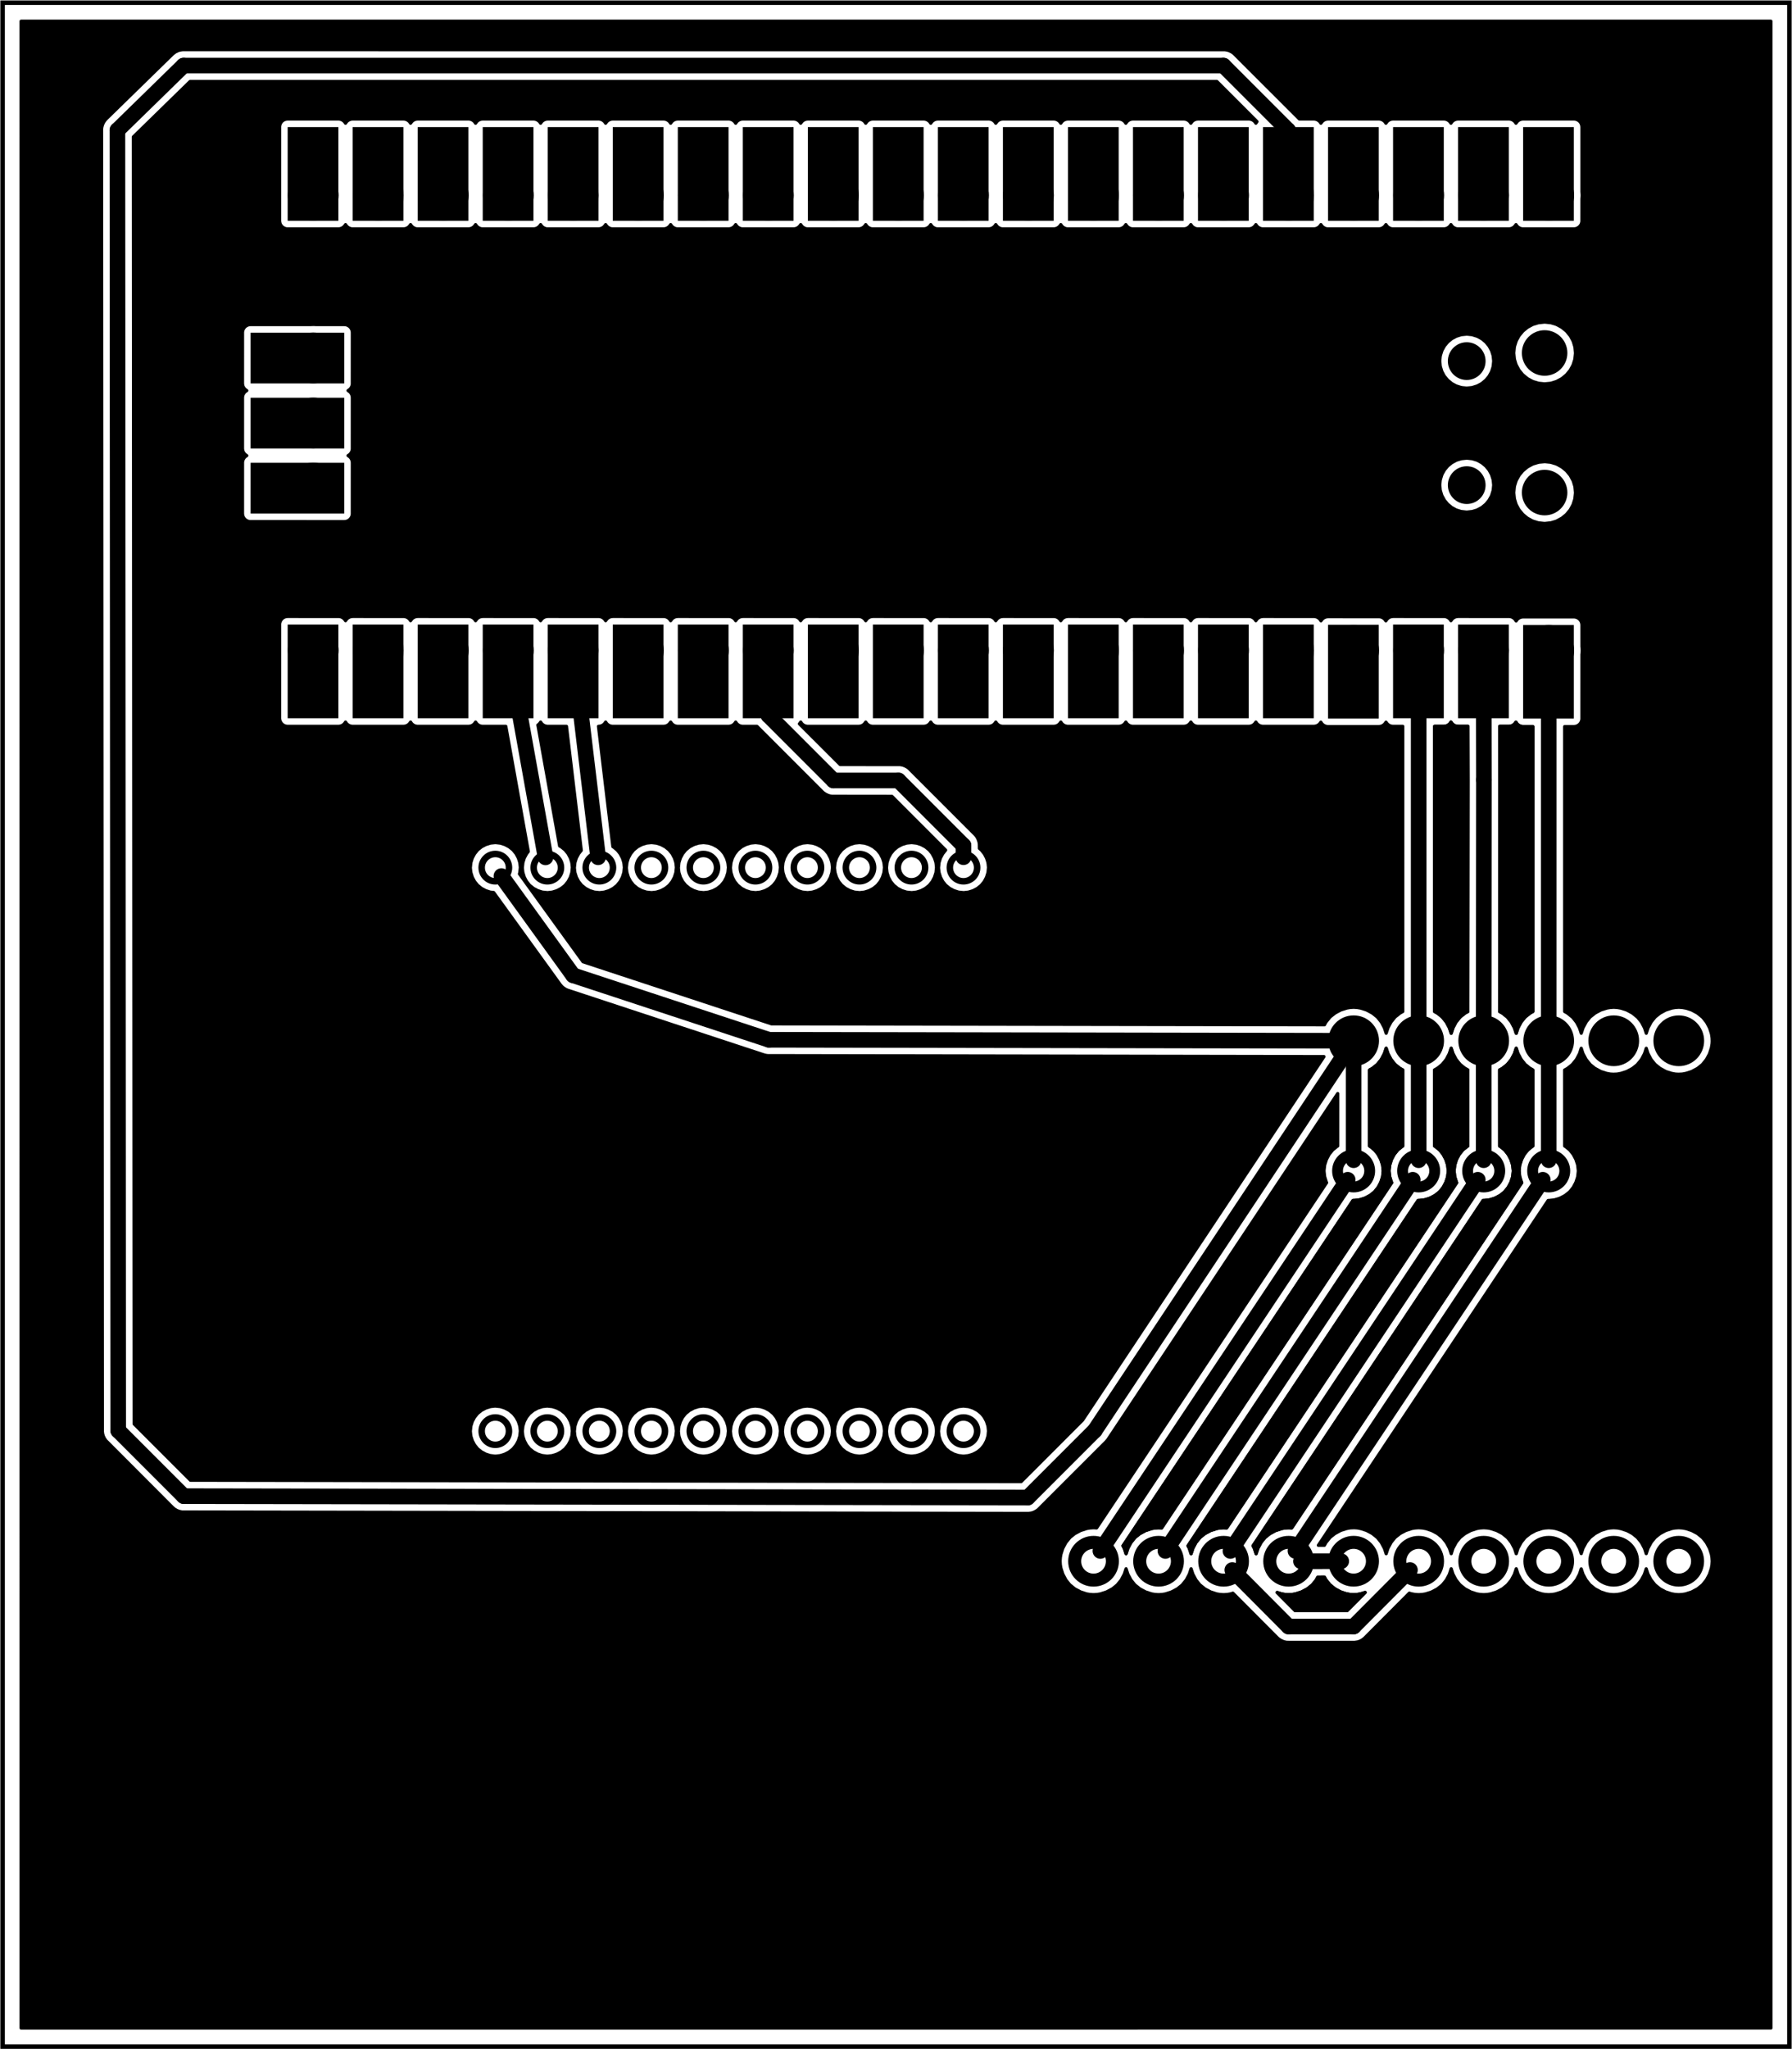 <?xml version='1.0' encoding='UTF-8' standalone='no'?>
<!-- Created with Fritzing (https://fritzing.org/) -->
<svg xmlns="http://www.w3.org/2000/svg" baseProfile="tiny" height="3.15in" version="1.2" viewBox="0 0 198.425 226.772" width="2.756in" x="0in"  xmlns:svg="http://www.w3.org/2000/svg" y="0in">
 <g transform="matrix(-1, 0, 0, 1, 198.425, 0)">
  <g partID="855134270">
   <g id="board" >
    <rect fill="none" fill-opacity="0.5" height="226.196" id="boardoutline" stroke="black" stroke-width="0.5" width="197.849" x="0.288"  y="0.288"/>
   </g>
  </g>
  <g partID="855195500">
   <g transform="translate(2.16,2.16)">
    <g id="groundplane" >
     <path d="M193.982,0.01L194.035,0.036L194.074,0.079L194.098,0.132L194.105,0.161L194.102,222.3L194.069,222.382L194.026,222.42L193.973,222.444L193.944,222.451L0.151,222.449L0.07,222.415L0.031,222.372L0.007,222.319L0,222.29L0.002,0.151L0.036,0.07L0.079,0.031L0.132,0.007L0.161,0L193.925,0ZM60.646,3.509L60.432,3.542L60.228,3.605L59.954,3.742L59.798,3.852L59.719,3.922L52.493,11.141L52.44,11.167L52.39,11.174L50.738,11.177L50.621,11.196L50.51,11.234L50.407,11.29L50.304,11.369L50.232,11.448L50.15,11.573L50.107,11.614L50.054,11.64L49.997,11.647L49.968,11.645L49.913,11.623L49.841,11.544L49.738,11.402L49.658,11.33L49.562,11.266L49.442,11.213L49.334,11.186L49.212,11.174L43.538,11.177L43.421,11.196L43.31,11.234L43.207,11.29L43.104,11.369L43.032,11.448L42.95,11.573L42.907,11.614L42.854,11.64L42.797,11.647L42.768,11.645L42.713,11.623L42.641,11.544L42.538,11.402L42.458,11.33L42.362,11.266L42.242,11.213L42.134,11.186L42.012,11.174L36.338,11.177L36.221,11.196L36.11,11.234L36.007,11.29L35.904,11.369L35.832,11.448L35.75,11.573L35.707,11.614L35.654,11.64L35.597,11.647L35.568,11.645L35.513,11.623L35.441,11.544L35.338,11.402L35.258,11.33L35.162,11.266L35.042,11.213L34.934,11.186L34.812,11.174L29.138,11.177L29.021,11.196L28.91,11.234L28.807,11.29L28.704,11.369L28.632,11.448L28.55,11.573L28.507,11.614L28.454,11.64L28.397,11.647L28.368,11.645L28.313,11.623L28.241,11.544L28.138,11.402L28.058,11.33L27.962,11.266L27.842,11.213L27.734,11.186L27.612,11.174L21.938,11.177L21.821,11.196L21.71,11.234L21.607,11.29L21.504,11.369L21.432,11.448L21.367,11.544L21.319,11.65L21.288,11.772L21.276,11.894L21.276,19.049L21.252,19.399L21.252,19.498L21.276,19.836L21.278,22.32L21.298,22.438L21.336,22.548L21.36,22.601L21.425,22.699L21.533,22.814L21.646,22.891L21.751,22.939L21.874,22.97L21.996,22.982L27.67,22.98L27.787,22.961L27.898,22.922L28.001,22.867L28.104,22.788L28.176,22.709L28.258,22.584L28.301,22.543L28.354,22.517L28.411,22.51L28.44,22.512L28.495,22.534L28.56,22.601L28.625,22.699L28.733,22.814L28.846,22.891L28.951,22.939L29.074,22.97L29.196,22.982L34.87,22.98L34.987,22.961L35.098,22.922L35.201,22.867L35.304,22.788L35.376,22.709L35.458,22.584L35.501,22.543L35.554,22.517L35.611,22.51L35.64,22.512L35.695,22.534L35.76,22.601L35.825,22.699L35.933,22.814L36.046,22.891L36.151,22.939L36.274,22.97L36.396,22.982L42.07,22.98L42.187,22.961L42.298,22.922L42.401,22.867L42.504,22.788L42.576,22.709L42.658,22.584L42.701,22.543L42.754,22.517L42.811,22.51L42.84,22.512L42.895,22.534L42.96,22.601L43.025,22.699L43.133,22.814L43.246,22.891L43.351,22.939L43.474,22.97L43.596,22.982L49.27,22.98L49.387,22.961L49.498,22.922L49.601,22.867L49.704,22.788L49.776,22.709L49.858,22.584L49.901,22.543L49.954,22.517L50.011,22.51L50.04,22.512L50.095,22.534L50.16,22.601L50.225,22.699L50.333,22.814L50.446,22.891L50.551,22.939L50.674,22.97L50.796,22.982L56.47,22.98L56.587,22.961L56.698,22.922L56.801,22.867L56.904,22.788L56.976,22.709L57.058,22.584L57.101,22.543L57.154,22.517L57.211,22.51L57.24,22.512L57.295,22.534L57.36,22.601L57.425,22.699L57.533,22.814L57.646,22.891L57.751,22.939L57.874,22.97L57.996,22.982L63.67,22.98L63.787,22.961L63.898,22.922L64.001,22.867L64.104,22.788L64.176,22.709L64.258,22.584L64.301,22.543L64.354,22.517L64.411,22.51L64.44,22.512L64.495,22.534L64.56,22.601L64.625,22.699L64.733,22.814L64.846,22.891L64.951,22.939L65.074,22.97L65.196,22.982L70.87,22.98L70.987,22.961L71.098,22.922L71.201,22.867L71.304,22.788L71.376,22.709L71.458,22.584L71.501,22.543L71.554,22.517L71.611,22.51L71.64,22.512L71.695,22.534L71.76,22.601L71.825,22.699L71.933,22.814L72.046,22.891L72.151,22.939L72.274,22.97L72.396,22.982L78.07,22.98L78.187,22.961L78.298,22.922L78.401,22.867L78.504,22.788L78.576,22.709L78.658,22.584L78.701,22.543L78.754,22.517L78.811,22.51L78.84,22.512L78.895,22.534L78.96,22.601L79.025,22.699L79.133,22.814L79.246,22.891L79.351,22.939L79.474,22.97L79.596,22.982L85.27,22.98L85.387,22.961L85.498,22.922L85.601,22.867L85.704,22.788L85.776,22.709L85.858,22.584L85.901,22.543L85.954,22.517L86.011,22.51L86.04,22.512L86.095,22.534L86.16,22.601L86.225,22.699L86.333,22.814L86.446,22.891L86.551,22.939L86.674,22.97L86.796,22.982L92.47,22.98L92.587,22.961L92.698,22.922L92.801,22.867L92.904,22.788L92.976,22.709L93.058,22.584L93.101,22.543L93.154,22.517L93.211,22.51L93.24,22.512L93.295,22.534L93.36,22.601L93.425,22.699L93.533,22.814L93.646,22.891L93.751,22.939L93.874,22.97L93.996,22.982L99.67,22.98L99.787,22.961L99.898,22.922L100.001,22.867L100.104,22.788L100.176,22.709L100.258,22.584L100.301,22.543L100.354,22.517L100.411,22.51L100.44,22.512L100.495,22.534L100.56,22.601L100.625,22.699L100.733,22.814L100.846,22.891L100.951,22.939L101.074,22.97L101.196,22.982L106.87,22.98L106.987,22.961L107.098,22.922L107.201,22.867L107.304,22.788L107.376,22.709L107.458,22.584L107.501,22.543L107.554,22.517L107.611,22.51L107.64,22.512L107.695,22.534L107.76,22.601L107.825,22.699L107.933,22.814L108.046,22.891L108.151,22.939L108.274,22.97L108.396,22.982L114.07,22.98L114.187,22.961L114.298,22.922L114.401,22.867L114.504,22.788L114.576,22.709L114.658,22.584L114.701,22.543L114.754,22.517L114.811,22.51L114.84,22.512L114.895,22.534L114.96,22.601L115.025,22.699L115.133,22.814L115.246,22.891L115.351,22.939L115.474,22.97L115.596,22.982L121.27,22.98L121.387,22.961L121.498,22.922L121.601,22.867L121.704,22.788L121.776,22.709L121.858,22.584L121.901,22.543L121.954,22.517L122.011,22.51L122.04,22.512L122.095,22.534L122.16,22.601L122.225,22.699L122.333,22.814L122.446,22.891L122.551,22.939L122.674,22.97L122.796,22.982L128.47,22.98L128.587,22.961L128.698,22.922L128.801,22.867L128.904,22.788L128.976,22.709L129.058,22.584L129.101,22.543L129.154,22.517L129.211,22.51L129.24,22.512L129.295,22.534L129.36,22.601L129.425,22.699L129.533,22.814L129.646,22.891L129.751,22.939L129.874,22.97L129.996,22.982L135.67,22.98L135.787,22.961L135.898,22.922L136.001,22.867L136.104,22.788L136.176,22.709L136.258,22.584L136.301,22.543L136.354,22.517L136.411,22.51L136.44,22.512L136.495,22.534L136.56,22.601L136.625,22.699L136.733,22.814L136.846,22.891L136.951,22.939L137.074,22.97L137.196,22.982L142.87,22.98L142.987,22.961L143.098,22.922L143.201,22.867L143.304,22.788L143.376,22.709L143.458,22.584L143.501,22.543L143.554,22.517L143.611,22.51L143.64,22.512L143.695,22.534L143.76,22.601L143.825,22.699L143.933,22.814L144.046,22.891L144.151,22.939L144.274,22.97L144.396,22.982L150.07,22.98L150.187,22.961L150.298,22.922L150.401,22.867L150.504,22.788L150.576,22.709L150.658,22.584L150.701,22.543L150.754,22.517L150.811,22.51L150.84,22.512L150.895,22.534L150.96,22.601L151.025,22.699L151.133,22.814L151.246,22.891L151.351,22.939L151.474,22.97L151.596,22.982L157.27,22.98L157.387,22.961L157.498,22.922L157.601,22.867L157.704,22.788L157.776,22.709L157.858,22.584L157.901,22.543L157.954,22.517L158.011,22.51L158.04,22.512L158.095,22.534L158.16,22.601L158.225,22.699L158.333,22.814L158.446,22.891L158.551,22.939L158.674,22.97L158.796,22.982L164.47,22.98L164.587,22.961L164.698,22.922L164.801,22.867L164.904,22.788L164.976,22.709L165.048,22.601L165.089,22.507L165.12,22.385L165.132,22.262L165.13,11.837L165.108,11.71L165.072,11.609L165.017,11.506L164.938,11.402L164.858,11.33L164.762,11.266L164.642,11.213L164.534,11.186L164.412,11.174L158.738,11.177L158.621,11.196L158.51,11.234L158.407,11.29L158.304,11.369L158.232,11.448L158.15,11.573L158.107,11.614L158.054,11.64L157.997,11.647L157.968,11.645L157.913,11.623L157.841,11.544L157.738,11.402L157.658,11.33L157.562,11.266L157.442,11.213L157.334,11.186L157.212,11.174L151.538,11.177L151.421,11.196L151.31,11.234L151.207,11.29L151.104,11.369L151.032,11.448L150.95,11.573L150.907,11.614L150.854,11.64L150.797,11.647L150.768,11.645L150.713,11.623L150.641,11.544L150.538,11.402L150.458,11.33L150.362,11.266L150.242,11.213L150.134,11.186L150.012,11.174L144.338,11.177L144.221,11.196L144.11,11.234L144.007,11.29L143.904,11.369L143.832,11.448L143.75,11.573L143.707,11.614L143.654,11.64L143.597,11.647L143.568,11.645L143.513,11.623L143.441,11.544L143.338,11.402L143.258,11.33L143.162,11.266L143.042,11.213L142.934,11.186L142.812,11.174L137.138,11.177L137.021,11.196L136.91,11.234L136.807,11.29L136.704,11.369L136.632,11.448L136.55,11.573L136.507,11.614L136.454,11.64L136.397,11.647L136.368,11.645L136.313,11.623L136.241,11.544L136.138,11.402L136.058,11.33L135.962,11.266L135.842,11.213L135.734,11.186L135.612,11.174L129.938,11.177L129.821,11.196L129.71,11.234L129.607,11.29L129.504,11.369L129.432,11.448L129.35,11.573L129.307,11.614L129.254,11.64L129.197,11.647L129.168,11.645L129.113,11.623L129.041,11.544L128.938,11.402L128.858,11.33L128.762,11.266L128.642,11.213L128.534,11.186L128.412,11.174L122.738,11.177L122.621,11.196L122.51,11.234L122.407,11.29L122.304,11.369L122.232,11.448L122.15,11.573L122.107,11.614L122.054,11.64L121.997,11.647L121.968,11.645L121.913,11.623L121.841,11.544L121.738,11.402L121.658,11.33L121.562,11.266L121.442,11.213L121.334,11.186L121.212,11.174L115.538,11.177L115.421,11.196L115.31,11.234L115.207,11.29L115.104,11.369L115.032,11.448L114.95,11.573L114.907,11.614L114.854,11.64L114.797,11.647L114.768,11.645L114.713,11.623L114.641,11.544L114.538,11.402L114.458,11.33L114.362,11.266L114.242,11.213L114.134,11.186L114.012,11.174L108.338,11.177L108.221,11.196L108.11,11.234L108.007,11.29L107.904,11.369L107.832,11.448L107.75,11.573L107.707,11.614L107.654,11.64L107.597,11.647L107.568,11.645L107.513,11.623L107.441,11.544L107.338,11.402L107.258,11.33L107.162,11.266L107.042,11.213L106.934,11.186L106.812,11.174L101.138,11.177L101.021,11.196L100.91,11.234L100.807,11.29L100.704,11.369L100.632,11.448L100.55,11.573L100.507,11.614L100.454,11.64L100.397,11.647L100.368,11.645L100.313,11.623L100.241,11.544L100.138,11.402L100.058,11.33L99.962,11.266L99.842,11.213L99.734,11.186L99.612,11.174L93.938,11.177L93.821,11.196L93.71,11.234L93.607,11.29L93.504,11.369L93.432,11.448L93.35,11.573L93.307,11.614L93.254,11.64L93.197,11.647L93.168,11.645L93.113,11.623L93.041,11.544L92.938,11.402L92.858,11.33L92.762,11.266L92.642,11.213L92.534,11.186L92.412,11.174L86.738,11.177L86.621,11.196L86.51,11.234L86.407,11.29L86.304,11.369L86.232,11.448L86.15,11.573L86.107,11.614L86.054,11.64L85.997,11.647L85.968,11.645L85.913,11.623L85.841,11.544L85.738,11.402L85.658,11.33L85.562,11.266L85.442,11.213L85.334,11.186L85.212,11.174L79.538,11.177L79.421,11.196L79.31,11.234L79.207,11.29L79.104,11.369L79.032,11.448L78.95,11.573L78.907,11.614L78.854,11.64L78.797,11.647L78.768,11.645L78.713,11.623L78.641,11.544L78.538,11.402L78.458,11.33L78.362,11.266L78.242,11.213L78.134,11.186L78.012,11.174L72.338,11.177L72.221,11.196L72.11,11.234L72.007,11.29L71.904,11.369L71.832,11.448L71.75,11.573L71.707,11.614L71.654,11.64L71.597,11.647L71.568,11.645L71.513,11.623L71.441,11.544L71.338,11.402L71.258,11.33L71.162,11.266L71.042,11.213L70.934,11.186L70.812,11.174L65.138,11.177L65.021,11.196L64.91,11.234L64.807,11.29L64.704,11.369L64.632,11.448L64.55,11.573L64.507,11.614L64.454,11.64L64.397,11.647L64.368,11.645L64.313,11.623L64.241,11.544L64.138,11.402L64.058,11.33L63.962,11.266L63.842,11.213L63.734,11.186L63.612,11.174L57.938,11.177L57.821,11.196L57.71,11.234L57.607,11.29L57.504,11.369L57.432,11.448L57.35,11.573L57.307,11.614L57.254,11.64L57.197,11.647L57.168,11.645L57.113,11.623L57.041,11.544L56.921,11.376L56.904,11.318L56.904,11.261L56.923,11.206L56.954,11.165L61.418,6.703L61.471,6.677L61.524,6.67L175.243,6.672L175.325,6.706L181.622,12.854L181.658,12.902L181.675,12.958L181.589,155.441L181.555,155.522L175.286,161.789L175.234,161.815L175.181,161.822L83.165,161.974L83.11,161.954L83.066,161.923L76.253,155.105L49.502,114.842L49.486,114.785L49.49,114.727L49.512,114.672L49.55,114.629L49.63,114.59L111.257,114.48L111.444,114.451L111.617,114.406L133.351,107.249L133.538,107.167L133.74,107.04L133.92,106.889L134.078,106.706L141.475,96.48L141.523,96.446L141.583,96.427L141.924,96.389L142.008,96.367L142.421,96.23L142.858,95.998L143.268,95.664L143.568,95.29L143.798,94.858L143.95,94.375L143.966,94.282L144.01,93.869L143.952,93.322L143.803,92.849L143.568,92.41L143.249,92.014L142.865,91.704L142.807,91.668L142.43,91.471L142.366,91.445L141.95,91.315L141.864,91.301L141.434,91.258L141.343,91.262L140.902,91.313L140.83,91.33L140.414,91.466L139.978,91.699L139.582,92.018L139.267,92.407L139.032,92.854L138.9,93.259L138.869,93.415L138.826,93.83L138.878,94.356L138.922,94.512L138.922,94.572L138.914,94.601L138.89,94.644L131.834,104.393L131.786,104.426L110.866,111.314L49.579,111.418L49.524,111.398L49.476,111.362L49.45,111.324L49.298,111.041L48.883,110.527L48.799,110.45L48.355,110.1L48.286,110.057L47.753,109.776L47.688,109.75L47.093,109.562L46.757,109.505L46.421,109.483L46.334,109.483L45.984,109.507L45.65,109.565L45.067,109.75L44.947,109.802L44.41,110.093L44.347,110.136L43.896,110.501L43.834,110.57L43.459,111.038L43.14,111.643L42.938,112.255L42.902,112.303L42.854,112.337L42.799,112.351L42.768,112.354L42.713,112.342L42.641,112.291L42.624,112.267L42.607,112.229L42.41,111.631L42.098,111.041L41.683,110.527L41.599,110.45L41.155,110.1L41.086,110.057L40.831,109.918L40.793,109.877L40.762,109.793L40.764,78.187L40.798,78.106L40.841,78.067L40.894,78.043L40.922,78.036L42.07,78.034L42.187,78.014L42.298,77.976L42.401,77.921L42.504,77.842L42.576,77.762L42.65,77.65L42.694,77.609L42.746,77.582L42.804,77.575L42.833,77.578L42.888,77.599L42.96,77.681L43.025,77.779L43.133,77.894L43.246,77.971L43.351,78.019L43.474,78.05L43.596,78.062L49.27,78.06L49.387,78.041L49.498,78.002L49.601,77.947L49.704,77.868L49.776,77.789L49.865,77.65L49.908,77.609L49.961,77.582L50.018,77.575L50.047,77.578L50.102,77.599L50.165,77.662L50.225,77.753L50.333,77.868L50.446,77.945L50.551,77.993L50.674,78.024L50.796,78.036L56.47,78.034L56.587,78.014L56.698,77.976L56.801,77.921L56.904,77.842L56.976,77.762L57.058,77.638L57.101,77.597L57.154,77.57L57.211,77.563L57.24,77.566L57.295,77.587L57.36,77.654L57.425,77.753L57.533,77.868L57.646,77.945L57.751,77.993L57.874,78.024L57.996,78.036L63.67,78.034L63.787,78.014L63.898,77.976L64.001,77.921L64.104,77.842L64.176,77.762L64.258,77.638L64.301,77.597L64.354,77.57L64.411,77.563L64.44,77.566L64.495,77.587L64.56,77.654L64.625,77.753L64.733,77.868L64.846,77.945L64.951,77.993L65.074,78.024L65.196,78.036L70.87,78.034L70.987,78.014L71.098,77.976L71.201,77.921L71.304,77.842L71.376,77.762L71.458,77.638L71.501,77.597L71.554,77.57L71.611,77.563L71.64,77.566L71.695,77.587L71.76,77.654L71.825,77.753L71.933,77.868L72.046,77.945L72.151,77.993L72.274,78.024L72.396,78.036L78.07,78.034L78.187,78.014L78.298,77.976L78.401,77.921L78.504,77.842L78.576,77.762L78.658,77.638L78.701,77.597L78.754,77.57L78.811,77.563L78.84,77.566L78.895,77.587L78.96,77.654L79.025,77.753L79.133,77.868L79.246,77.945L79.351,77.993L79.474,78.024L79.596,78.036L85.27,78.034L85.387,78.014L85.498,77.976L85.601,77.921L85.704,77.842L85.776,77.762L85.858,77.638L85.901,77.597L85.954,77.57L86.011,77.563L86.04,77.566L86.095,77.587L86.16,77.654L86.225,77.753L86.333,77.868L86.446,77.945L86.551,77.993L86.674,78.024L86.796,78.036L92.47,78.034L92.587,78.014L92.698,77.976L92.801,77.921L92.904,77.842L92.976,77.762L93.058,77.638L93.101,77.597L93.154,77.57L93.211,77.563L93.24,77.566L93.295,77.587L93.36,77.654L93.425,77.753L93.533,77.868L93.646,77.945L93.751,77.993L93.874,78.024L93.996,78.036L99.67,78.034L99.787,78.014L99.898,77.976L100.001,77.921L100.104,77.842L100.176,77.762L100.258,77.638L100.301,77.597L100.354,77.57L100.411,77.563L100.44,77.566L100.495,77.587L100.56,77.654L100.625,77.753L100.733,77.868L100.846,77.945L100.951,77.993L101.074,78.024L101.196,78.036L106.87,78.034L106.987,78.014L107.098,77.976L107.201,77.921L107.304,77.842L107.376,77.762L107.458,77.638L107.501,77.597L107.554,77.57L107.611,77.563L107.64,77.566L107.695,77.587L107.76,77.654L107.825,77.753L107.89,77.83L107.916,77.882L107.923,77.94L107.921,77.971L107.899,78.024L107.87,78.062L103.344,82.584L103.291,82.61L103.238,82.618L96.614,82.625L96.413,82.658L96.302,82.69L96.094,82.771L95.921,82.865L95.734,83.006L88.426,90.312L88.296,90.47L88.241,90.55L88.15,90.713L88.037,91.03L87.998,91.286L87.991,91.75L87.958,91.831L87.751,92.011L87.698,92.069L87.439,92.393L87.396,92.46L87.192,92.854L87.06,93.259L87.029,93.415L86.986,93.83L87.038,94.356L87.197,94.858L87.43,95.297L87.475,95.359L87.739,95.674L87.802,95.731L88.118,95.986L88.188,96.029L88.565,96.226L88.63,96.252L89.05,96.382L89.138,96.396L89.558,96.442L90.096,96.386L90.581,96.23L91.018,95.998L91.428,95.664L91.728,95.29L91.958,94.858L92.11,94.375L92.126,94.282L92.17,93.869L92.112,93.322L91.963,92.849L91.728,92.41L91.406,92.004L91.385,91.951L91.38,91.92L91.387,91.862L91.411,91.81L97.399,85.819L97.452,85.793L97.505,85.786L104.129,85.778L104.33,85.745L104.534,85.682L104.815,85.541L104.995,85.411L105.062,85.351L112.339,78.074L112.39,78.046L112.45,78.036L114.07,78.034L114.187,78.014L114.298,77.976L114.401,77.921L114.504,77.842L114.576,77.762L114.658,77.638L114.701,77.597L114.754,77.57L114.811,77.563L114.84,77.566L114.895,77.587L114.96,77.654L115.025,77.753L115.133,77.868L115.246,77.945L115.351,77.993L115.474,78.024L115.596,78.036L121.27,78.034L121.387,78.014L121.498,77.976L121.601,77.921L121.704,77.842L121.776,77.762L121.858,77.638L121.901,77.597L121.954,77.57L122.011,77.563L122.04,77.566L122.095,77.587L122.16,77.654L122.225,77.753L122.333,77.868L122.446,77.945L122.551,77.993L122.674,78.024L122.796,78.036L128.47,78.034L128.587,78.014L128.698,77.976L128.801,77.921L128.904,77.842L128.976,77.762L129.058,77.638L129.101,77.597L129.154,77.57L129.211,77.563L129.24,77.566L129.295,77.587L129.36,77.654L129.425,77.753L129.533,77.868L129.646,77.945L129.751,77.993L129.874,78.024L130.025,78.038L130.106,78.072L130.145,78.115L130.169,78.168L130.176,78.197L128.575,91.572L128.551,91.625L128.498,91.675L128.395,91.745L128.035,92.045L127.747,92.407L127.512,92.854L127.38,93.259L127.349,93.415L127.306,93.83L127.358,94.356L127.517,94.858L127.745,95.29L128.047,95.664L128.095,95.712L128.446,95.99L128.508,96.029L128.885,96.226L128.95,96.252L129.37,96.382L129.458,96.396L129.878,96.442L130.416,96.386L130.901,96.23L131.338,95.998L131.748,95.664L132.048,95.29L132.278,94.858L132.43,94.375L132.446,94.282L132.49,93.869L132.432,93.322L132.283,92.849L132.048,92.41L131.748,92.035L131.726,91.98L131.722,91.951L133.37,78.166L133.394,78.113L133.462,78.055L133.517,78.038L135.67,78.034L135.787,78.014L135.898,77.976L136.001,77.921L136.104,77.842L136.176,77.762L136.258,77.638L136.301,77.597L136.354,77.57L136.411,77.563L136.44,77.566L136.495,77.587L136.56,77.654L136.625,77.753L136.733,77.868L136.831,77.942L136.865,77.99L136.882,78.048L136.879,78.098L134.467,91.51L134.438,91.56L134.395,91.601L134.218,91.699L133.822,92.018L133.507,92.407L133.272,92.854L133.14,93.259L133.109,93.415L133.066,93.83L133.118,94.356L133.277,94.858L133.505,95.29L133.807,95.664L133.855,95.712L134.206,95.99L134.268,96.029L134.645,96.226L134.71,96.252L135.13,96.382L135.218,96.396L135.638,96.442L136.176,96.386L136.661,96.23L137.098,95.998L137.508,95.664L137.808,95.29L138.038,94.858L138.19,94.375L138.206,94.282L138.25,93.869L138.192,93.322L138.043,92.849L137.808,92.41L137.614,92.155L137.599,92.129L137.59,92.071L137.592,92.035L140.088,78.156L140.117,78.106L140.16,78.065L140.213,78.041L140.244,78.036L142.87,78.034L142.987,78.014L143.098,77.976L143.201,77.921L143.304,77.842L143.376,77.762L143.458,77.638L143.501,77.597L143.554,77.57L143.611,77.563L143.64,77.566L143.695,77.587L143.76,77.654L143.825,77.753L143.933,77.868L144.046,77.945L144.151,77.993L144.274,78.024L144.396,78.036L150.07,78.034L150.187,78.014L150.298,77.976L150.401,77.921L150.504,77.842L150.576,77.762L150.658,77.638L150.701,77.597L150.754,77.57L150.811,77.563L150.84,77.566L150.895,77.587L150.96,77.654L151.025,77.753L151.133,77.868L151.246,77.945L151.351,77.993L151.474,78.024L151.596,78.036L157.27,78.034L157.387,78.014L157.498,77.976L157.601,77.921L157.704,77.842L157.776,77.762L157.858,77.638L157.901,77.597L157.954,77.57L158.011,77.563L158.04,77.566L158.095,77.587L158.16,77.654L158.225,77.753L158.333,77.868L158.446,77.945L158.551,77.993L158.674,78.024L158.796,78.036L164.47,78.034L164.587,78.014L164.698,77.976L164.801,77.921L164.904,77.842L164.976,77.762L165.048,77.654L165.089,77.561L165.12,77.438L165.132,77.316L165.13,66.89L165.106,66.754L165.041,66.598L164.938,66.456L164.858,66.384L164.762,66.319L164.642,66.266L164.534,66.24L164.412,66.228L158.738,66.23L158.621,66.25L158.51,66.288L158.407,66.343L158.304,66.422L158.232,66.502L158.15,66.626L158.107,66.667L158.054,66.694L157.997,66.701L157.968,66.698L157.913,66.677L157.841,66.598L157.738,66.456L157.658,66.384L157.562,66.319L157.442,66.266L157.334,66.24L157.212,66.228L151.538,66.23L151.421,66.25L151.31,66.288L151.207,66.343L151.104,66.422L151.032,66.502L150.95,66.626L150.907,66.667L150.854,66.694L150.797,66.701L150.768,66.698L150.713,66.677L150.641,66.598L150.538,66.456L150.458,66.384L150.362,66.319L150.242,66.266L150.134,66.24L150.012,66.228L144.338,66.23L144.221,66.25L144.11,66.288L144.007,66.343L143.904,66.422L143.832,66.502L143.75,66.626L143.707,66.667L143.654,66.694L143.597,66.701L143.568,66.698L143.513,66.677L143.441,66.598L143.338,66.456L143.258,66.384L143.162,66.319L143.042,66.266L142.934,66.24L142.812,66.228L137.138,66.23L137.021,66.25L136.91,66.288L136.807,66.343L136.704,66.422L136.632,66.502L136.55,66.626L136.507,66.667L136.454,66.694L136.397,66.701L136.368,66.698L136.313,66.677L136.241,66.598L136.138,66.456L136.058,66.384L135.962,66.319L135.842,66.266L135.734,66.24L135.612,66.228L129.938,66.23L129.821,66.25L129.71,66.288L129.607,66.343L129.504,66.422L129.432,66.502L129.35,66.626L129.307,66.667L129.254,66.694L129.197,66.701L129.168,66.698L129.113,66.677L129.041,66.598L128.938,66.456L128.858,66.384L128.762,66.319L128.642,66.266L128.534,66.24L128.412,66.228L122.738,66.23L122.621,66.25L122.51,66.288L122.407,66.343L122.304,66.422L122.232,66.502L122.15,66.626L122.107,66.667L122.054,66.694L121.997,66.701L121.968,66.698L121.913,66.677L121.841,66.598L121.738,66.456L121.658,66.384L121.562,66.319L121.442,66.266L121.334,66.24L121.212,66.228L115.538,66.23L115.421,66.25L115.31,66.288L115.207,66.343L115.104,66.422L115.032,66.502L114.95,66.626L114.907,66.667L114.854,66.694L114.797,66.701L114.768,66.698L114.713,66.677L114.641,66.598L114.538,66.456L114.458,66.384L114.362,66.319L114.242,66.266L114.134,66.24L114.012,66.228L108.338,66.23L108.221,66.25L108.11,66.288L108.007,66.343L107.904,66.422L107.832,66.502L107.75,66.626L107.707,66.667L107.654,66.694L107.597,66.701L107.568,66.698L107.513,66.677L107.441,66.598L107.338,66.456L107.258,66.384L107.162,66.319L107.042,66.266L106.934,66.24L106.812,66.228L101.138,66.23L101.021,66.25L100.91,66.288L100.807,66.343L100.704,66.422L100.632,66.502L100.55,66.626L100.507,66.667L100.454,66.694L100.397,66.701L100.368,66.698L100.313,66.677L100.241,66.598L100.138,66.456L100.058,66.384L99.962,66.319L99.842,66.266L99.734,66.24L99.612,66.228L93.938,66.23L93.821,66.25L93.71,66.288L93.607,66.343L93.504,66.422L93.432,66.502L93.35,66.626L93.307,66.667L93.254,66.694L93.197,66.701L93.168,66.698L93.113,66.677L93.041,66.598L92.938,66.456L92.858,66.384L92.762,66.319L92.642,66.266L92.534,66.24L92.412,66.228L86.738,66.23L86.621,66.25L86.51,66.288L86.407,66.343L86.304,66.422L86.232,66.502L86.15,66.626L86.107,66.667L86.054,66.694L85.997,66.701L85.968,66.698L85.913,66.677L85.841,66.598L85.738,66.456L85.658,66.384L85.562,66.319L85.442,66.266L85.334,66.24L85.212,66.228L79.538,66.23L79.421,66.25L79.31,66.288L79.207,66.343L79.104,66.422L79.032,66.502L78.95,66.626L78.907,66.667L78.854,66.694L78.797,66.701L78.768,66.698L78.713,66.677L78.641,66.598L78.538,66.456L78.458,66.384L78.362,66.319L78.242,66.266L78.134,66.24L78.012,66.228L72.338,66.23L72.221,66.25L72.11,66.288L72.007,66.343L71.904,66.422L71.832,66.502L71.75,66.626L71.707,66.667L71.654,66.694L71.597,66.701L71.568,66.698L71.513,66.677L71.441,66.598L71.338,66.456L71.258,66.384L71.162,66.319L71.042,66.266L70.934,66.24L70.812,66.228L65.138,66.23L65.021,66.25L64.91,66.288L64.807,66.343L64.704,66.422L64.632,66.502L64.55,66.626L64.507,66.667L64.454,66.694L64.397,66.701L64.368,66.698L64.313,66.677L64.241,66.598L64.138,66.456L64.058,66.384L63.962,66.319L63.842,66.266L63.734,66.24L63.612,66.228L57.938,66.23L57.821,66.25L57.71,66.288L57.607,66.343L57.504,66.422L57.432,66.502L57.35,66.626L57.307,66.667L57.254,66.694L57.197,66.701L57.168,66.698L57.113,66.677L57.041,66.598L56.938,66.456L56.858,66.384L56.762,66.319L56.642,66.266L56.534,66.24L56.412,66.228L50.738,66.23L50.621,66.25L50.51,66.288L50.407,66.343L50.304,66.422L50.232,66.502L50.143,66.641L50.1,66.682L50.047,66.708L49.99,66.715L49.961,66.713L49.906,66.691L49.843,66.629L49.738,66.482L49.658,66.41L49.562,66.346L49.442,66.293L49.334,66.266L49.212,66.254L43.538,66.257L43.421,66.276L43.31,66.314L43.207,66.37L43.104,66.449L43.032,66.528L42.958,66.641L42.914,66.682L42.862,66.708L42.804,66.715L42.775,66.713L42.72,66.691L42.65,66.617L42.576,66.502L42.458,66.384L42.362,66.319L42.242,66.266L42.134,66.24L42.012,66.228L36.338,66.23L36.221,66.25L36.11,66.288L36.007,66.343L35.904,66.422L35.832,66.502L35.75,66.626L35.707,66.667L35.654,66.694L35.597,66.701L35.568,66.698L35.513,66.677L35.441,66.598L35.338,66.456L35.258,66.384L35.162,66.319L35.042,66.266L34.934,66.24L34.812,66.228L29.138,66.23L29.021,66.25L28.91,66.288L28.807,66.343L28.704,66.422L28.632,66.502L28.531,66.658L28.49,66.696L28.406,66.727L28.349,66.722L28.294,66.701L28.25,66.662L28.138,66.506L28.058,66.434L27.962,66.37L27.842,66.317L27.734,66.29L27.612,66.278L21.938,66.281L21.821,66.3L21.71,66.338L21.607,66.394L21.504,66.473L21.432,66.552L21.367,66.648L21.319,66.754L21.288,66.876L21.276,66.998L21.274,69.41L21.262,69.497L21.247,69.773L21.247,69.859L21.262,70.123L21.276,70.25L21.278,77.4L21.298,77.518L21.336,77.628L21.391,77.731L21.463,77.827L21.55,77.906L21.646,77.971L21.751,78.019L21.874,78.05L21.996,78.062L23.04,78.065L23.122,78.098L23.16,78.142L23.184,78.194L23.191,78.242L23.191,109.805L23.158,109.886L23.098,109.934L22.81,110.093L22.255,110.542L21.866,111.031L21.823,111.101L21.535,111.65L21.338,112.255L21.302,112.303L21.254,112.337L21.17,112.354L21.113,112.342L21.086,112.33L21.041,112.291L21.024,112.267L21.007,112.229L20.815,111.643L20.491,111.038L20.45,110.978L20.086,110.527L20.014,110.462L19.555,110.1L19.486,110.057L18.953,109.776L18.888,109.75L18.293,109.562L17.952,109.505L17.621,109.483L17.534,109.483L17.184,109.507L16.85,109.565L16.267,109.75L16.147,109.802L15.61,110.093L15.055,110.542L14.666,111.031L14.623,111.101L14.335,111.65L14.138,112.255L14.102,112.303L14.054,112.337L13.97,112.354L13.913,112.342L13.886,112.33L13.841,112.291L13.824,112.267L13.807,112.229L13.615,111.643L13.291,111.038L13.25,110.978L12.886,110.527L12.809,110.46L12.358,110.1L11.748,109.774L11.688,109.75L11.093,109.562L10.752,109.505L10.421,109.483L10.334,109.483L9.986,109.507L9.602,109.577L9.01,109.771L8.395,110.102L7.855,110.542L7.466,111.031L7.423,111.101L7.142,111.634L7.111,111.71L6.943,112.236L6.919,112.339L6.862,112.721L6.85,113.057L6.864,113.323L6.943,113.782L7.138,114.374L7.166,114.437L7.428,114.926L7.502,115.037L7.898,115.522L8.395,115.92L9.005,116.246L9.067,116.27L9.622,116.446L9.979,116.513L10.063,116.522L10.416,116.537L10.69,116.522L10.774,116.513L11.148,116.441L11.741,116.251L12.358,115.918L12.89,115.486L13.291,114.984L13.61,114.384L13.642,114.307L13.817,113.762L13.853,113.714L13.901,113.681L13.956,113.666L13.987,113.664L14.042,113.676L14.114,113.726L14.131,113.75L14.148,113.789L14.335,114.372L14.628,114.926L14.702,115.037L15.098,115.522L15.595,115.92L16.202,116.244L16.27,116.27L16.824,116.446L17.179,116.513L17.263,116.522L17.616,116.537L17.89,116.522L17.974,116.513L18.348,116.441L18.941,116.251L19.546,115.927L19.608,115.884L20.064,115.514L20.491,114.984L20.81,114.384L20.842,114.307L21.017,113.762L21.053,113.714L21.101,113.681L21.156,113.666L21.187,113.664L21.242,113.676L21.314,113.726L21.331,113.75L21.348,113.789L21.535,114.372L21.828,114.926L21.902,115.037L22.298,115.522L22.795,115.92L23.124,116.102L23.162,116.143L23.194,116.227L23.191,124.685L23.158,124.766L23.102,124.812L22.99,124.886L22.598,125.206L22.534,125.275L22.21,125.686L21.934,126.206L21.746,126.782L21.677,127.387L21.682,127.49L21.744,128.021L21.763,128.095L21.931,128.609L22.21,129.137L22.567,129.583L22.646,129.655L23.04,129.967L23.102,130.006L23.568,130.25L23.633,130.277L24.151,130.438L24.24,130.454L24.756,130.51L24.871,130.512L24.953,130.546L24.991,130.589L50.446,168.77L50.462,168.828L50.458,168.886L50.436,168.941L50.398,168.984L50.347,169.013L50.318,169.022L49.586,169.02L49.529,169.001L49.483,168.965L49.457,168.926L49.298,168.638L48.859,168.094L48.35,167.688L47.753,167.369L47.69,167.345L47.136,167.17L46.778,167.102L46.694,167.093L46.344,167.078L46.068,167.093L45.984,167.102L45.61,167.174L45.022,167.362L44.4,167.698L43.87,168.127L43.469,168.629L43.147,169.231L43.116,169.308L42.938,169.858L42.902,169.906L42.854,169.939L42.799,169.956L42.739,169.951L42.686,169.93L42.641,169.894L42.624,169.87L42.607,169.831L42.415,169.243L42.091,168.638L42.05,168.578L41.686,168.127L41.614,168.062L41.141,167.688L40.541,167.371L39.89,167.162L39.554,167.105L39.218,167.083L39.132,167.083L38.786,167.107L38.402,167.177L37.81,167.371L37.21,167.69L37.147,167.734L36.694,168.103L36.629,168.173L36.266,168.631L36.223,168.701L35.942,169.234L35.911,169.31L35.736,169.855L35.7,169.903L35.652,169.937L35.597,169.951L35.566,169.954L35.51,169.942L35.438,169.891L35.422,169.867L35.405,169.829L35.218,169.246L34.891,168.638L34.85,168.578L34.486,168.127L34.414,168.062L33.948,167.693L33.341,167.371L32.69,167.162L32.354,167.105L32.018,167.083L31.932,167.083L31.582,167.107L31.248,167.165L30.61,167.371L30.005,167.69L29.489,168.108L29.417,168.187L29.066,168.631L29.023,168.701L28.742,169.234L28.711,169.31L28.536,169.855L28.5,169.903L28.452,169.937L28.397,169.951L28.366,169.954L28.31,169.942L28.238,169.891L28.222,169.867L28.205,169.829L28.018,169.246L27.691,168.638L27.65,168.578L27.286,168.127L27.214,168.062L26.748,167.693L26.141,167.371L25.49,167.162L25.154,167.105L24.818,167.083L24.732,167.083L24.382,167.107L24.048,167.165L23.41,167.371L22.805,167.69L22.289,168.108L22.231,168.17L21.857,168.638L21.538,169.243L21.341,169.843L21.305,169.891L21.257,169.925L21.173,169.942L21.115,169.93L21.089,169.918L21.043,169.879L21.026,169.855L21.01,169.817L20.82,169.243L20.496,168.638L20.455,168.578L20.09,168.127L20.018,168.062L19.546,167.688L18.958,167.376L18.893,167.35L18.298,167.162L17.957,167.105L17.626,167.083L17.539,167.083L17.189,167.107L16.814,167.177L16.217,167.371L16.152,167.4L15.614,167.69L15.552,167.734L15.098,168.103L15.034,168.173L14.671,168.631L14.628,168.701L14.347,169.234L14.316,169.31L14.143,169.85L14.107,169.898L14.059,169.932L13.975,169.949L13.918,169.937L13.891,169.925L13.846,169.886L13.829,169.862L13.812,169.824L13.62,169.243L13.296,168.638L13.255,168.578L12.89,168.127L12.818,168.062L12.346,167.688L11.746,167.371L11.095,167.162L10.759,167.105L10.423,167.083L10.337,167.083L9.991,167.107L9.607,167.177L9.014,167.371L8.41,167.69L7.894,168.108L7.822,168.187L7.471,168.631L7.428,168.701L7.147,169.234L7.116,169.31L6.948,169.836L6.924,169.939L6.876,170.234L6.854,170.566L6.854,170.664L6.878,171.002L6.948,171.382L7.142,171.974L7.171,172.037L7.433,172.526L7.507,172.639L7.872,173.09L7.942,173.153L8.395,173.518L9.014,173.846L9.665,174.055L10.006,174.113L10.337,174.134L10.423,174.134L10.774,174.11L11.148,174.041L11.746,173.846L11.81,173.818L12.348,173.527L12.41,173.484L12.864,173.114L12.929,173.045L13.291,172.586L13.334,172.517L13.615,171.984L13.646,171.907L13.822,171.367L13.858,171.319L13.906,171.286L13.961,171.269L14.05,171.281L14.119,171.331L14.136,171.355L14.153,171.394L14.342,171.974L14.371,172.037L14.633,172.526L14.707,172.639L15.072,173.09L15.144,173.155L15.61,173.525L15.665,173.558L16.205,173.842L16.272,173.868L16.867,174.055L17.203,174.113L17.539,174.134L17.626,174.134L17.971,174.11L18.355,174.041L18.948,173.846L19.548,173.527L19.61,173.484L20.064,173.114L20.129,173.045L20.491,172.586L20.534,172.517L20.815,171.984L20.846,171.907L21.019,171.374L21.055,171.326L21.103,171.293L21.158,171.276L21.247,171.288L21.317,171.338L21.334,171.362L21.35,171.401L21.516,171.919L21.566,172.034L21.854,172.577L22.27,173.09L22.337,173.153L22.79,173.518L23.41,173.846L24.06,174.055L24.396,174.113L24.732,174.134L24.818,174.134L25.169,174.11L25.502,174.053L26.141,173.846L26.753,173.522L27.259,173.114L27.324,173.045L27.686,172.586L27.73,172.517L28.018,171.967L28.214,171.362L28.25,171.314L28.298,171.281L28.382,171.264L28.44,171.276L28.466,171.288L28.512,171.326L28.529,171.35L28.546,171.389L28.738,171.974L28.766,172.037L29.028,172.526L29.102,172.639L29.467,173.09L29.537,173.153L29.99,173.518L30.61,173.846L31.26,174.055L31.596,174.113L31.932,174.134L32.018,174.134L32.369,174.11L32.702,174.053L33.341,173.846L33.953,173.522L34.459,173.114L34.524,173.045L34.886,172.586L34.93,172.517L35.218,171.967L35.414,171.362L35.45,171.314L35.498,171.281L35.582,171.264L35.64,171.276L35.666,171.288L35.712,171.326L35.729,171.35L35.746,171.389L35.938,171.974L35.966,172.037L36.228,172.526L36.302,172.639L36.667,173.09L36.739,173.155L37.205,173.525L37.26,173.558L37.8,173.842L37.865,173.868L38.46,174.055L38.801,174.113L39.132,174.134L39.218,174.134L39.569,174.11L39.943,174.041L40.181,173.966L40.241,173.966L40.296,173.986L40.337,174.017L45.317,179.016L45.557,179.191L45.689,179.263L45.917,179.35L45.996,179.369L46.291,179.414L53.748,179.41L53.844,179.395L54.065,179.345L54.374,179.206L54.545,179.095L54.629,179.026L54.737,178.925L59.642,174L59.695,173.974L59.753,173.966L59.784,173.969L60.062,174.055L60.398,174.113L60.734,174.134L60.821,174.134L61.171,174.11L61.505,174.053L62.143,173.846L62.755,173.522L63.264,173.11L63.322,173.047L63.691,172.586L64.015,171.974L64.217,171.362L64.253,171.314L64.301,171.281L64.356,171.266L64.387,171.264L64.442,171.276L64.514,171.326L64.531,171.35L64.548,171.389L64.74,171.974L65.057,172.577L65.472,173.09L65.539,173.153L65.993,173.518L66.612,173.846L67.262,174.055L67.598,174.113L67.934,174.134L68.021,174.134L68.371,174.11L68.705,174.053L69.343,173.846L69.955,173.522L70.464,173.11L70.522,173.047L70.891,172.586L71.215,171.974L71.417,171.362L71.453,171.314L71.501,171.281L71.556,171.266L71.587,171.264L71.642,171.276L71.714,171.326L71.731,171.35L71.748,171.389L71.94,171.974L72.257,172.577L72.672,173.09L72.739,173.153L73.193,173.518L73.812,173.846L74.462,174.055L74.798,174.113L75.134,174.134L75.221,174.134L75.571,174.11L75.905,174.053L76.543,173.846L77.155,173.522L77.664,173.11L77.722,173.047L78.091,172.586L78.415,171.974L78.624,171.324L78.682,170.983L78.703,170.652L78.703,170.554L78.679,170.215L78.622,169.882L78.43,169.279L78.386,169.183L78.098,168.641L77.683,168.127L77.616,168.065L77.162,167.7L76.543,167.371L75.893,167.162L75.557,167.105L75.221,167.083L75.134,167.083L74.842,167.1L74.784,167.09L74.731,167.064L74.693,167.021L49.21,128.791L49.193,128.734L49.198,128.676L49.253,128.542L49.409,128.035L49.426,127.942L49.481,127.43L49.476,127.327L49.414,126.799L49.226,126.211L48.948,125.683L48.583,125.23L48.514,125.167L48.125,124.853L48.022,124.786L47.986,124.738L47.966,124.682L47.964,118.822L47.998,118.74L48.041,118.702L48.094,118.678L48.122,118.67L48.182,118.675L48.235,118.697L48.281,118.735L73.74,157.046L73.91,157.25L81.386,164.724L81.538,164.849L81.775,164.988L81.972,165.067L82.09,165.101L82.399,165.144L176.071,164.983L176.141,164.974L176.388,164.918L176.621,164.827L176.808,164.714L176.894,164.65L177.034,164.527L184.406,157.142L184.55,156.934L184.654,156.713L184.721,156.497L184.754,156.259L184.843,12.134L184.812,11.914L184.733,11.65L184.601,11.393L184.486,11.232L184.33,11.064L177.024,3.934L176.748,3.727L176.491,3.602L176.311,3.547L176.09,3.509L175.999,3.504ZM106.339,153.672L105.91,153.806L105.854,153.828L105.418,154.061L105.007,154.394L104.707,154.769L104.477,155.201L104.34,155.621L104.309,155.777L104.266,156.19L104.318,156.718L104.472,157.21L104.676,157.598L104.753,157.711L105.022,158.04L105.086,158.098L105.406,158.352L105.468,158.39L105.845,158.587L105.91,158.614L106.325,158.743L106.411,158.758L106.841,158.801L106.932,158.796L107.374,158.746L107.446,158.729L107.861,158.592L108.298,158.359L108.694,158.04L109.008,157.651L109.241,157.21L109.382,156.775L109.406,156.643L109.45,156.228L109.392,155.683L109.243,155.21L109.01,154.769L108.701,154.387L108.307,154.066L107.87,153.833L107.806,153.806L107.386,153.677L107.297,153.662L106.877,153.617ZM112.099,153.672L111.67,153.806L111.614,153.828L111.178,154.061L110.767,154.394L110.467,154.769L110.237,155.201L110.1,155.621L110.069,155.777L110.026,156.19L110.078,156.718L110.232,157.21L110.436,157.598L110.513,157.711L110.782,158.04L110.846,158.098L111.166,158.352L111.228,158.39L111.605,158.587L111.67,158.614L112.085,158.743L112.171,158.758L112.601,158.801L112.692,158.796L113.134,158.746L113.206,158.729L113.621,158.592L114.058,158.359L114.454,158.04L114.768,157.651L115.001,157.21L115.142,156.775L115.166,156.643L115.21,156.228L115.152,155.683L115.003,155.21L114.77,154.769L114.461,154.387L114.067,154.066L113.63,153.833L113.566,153.806L113.146,153.677L113.057,153.662L112.637,153.617ZM117.859,153.672L117.43,153.806L117.374,153.828L116.938,154.061L116.527,154.394L116.227,154.769L115.997,155.201L115.86,155.621L115.829,155.777L115.786,156.19L115.838,156.718L115.992,157.21L116.196,157.598L116.273,157.711L116.542,158.04L116.606,158.098L116.926,158.352L116.988,158.39L117.365,158.587L117.43,158.614L117.845,158.743L117.931,158.758L118.361,158.801L118.452,158.796L118.894,158.746L118.966,158.729L119.381,158.592L119.818,158.359L120.214,158.04L120.528,157.651L120.761,157.21L120.902,156.775L120.926,156.643L120.97,156.228L120.912,155.683L120.763,155.21L120.53,154.769L120.221,154.387L119.827,154.066L119.39,153.833L119.326,153.806L118.906,153.677L118.817,153.662L118.397,153.617ZM123.619,153.672L123.19,153.806L123.134,153.828L122.698,154.061L122.287,154.394L121.987,154.769L121.757,155.201L121.62,155.621L121.589,155.777L121.546,156.19L121.598,156.718L121.752,157.21L121.956,157.598L122.033,157.711L122.302,158.04L122.366,158.098L122.686,158.352L122.748,158.39L123.125,158.587L123.19,158.614L123.605,158.743L123.691,158.758L124.121,158.801L124.212,158.796L124.654,158.746L124.726,158.729L125.141,158.592L125.578,158.359L125.974,158.04L126.288,157.651L126.521,157.21L126.662,156.775L126.686,156.643L126.73,156.228L126.672,155.683L126.523,155.21L126.29,154.769L125.981,154.387L125.587,154.066L125.15,153.833L125.086,153.806L124.666,153.677L124.577,153.662L124.157,153.617ZM129.379,153.672L128.95,153.806L128.894,153.828L128.458,154.061L128.047,154.394L127.747,154.769L127.517,155.201L127.38,155.621L127.349,155.777L127.306,156.19L127.358,156.718L127.512,157.21L127.716,157.598L127.793,157.711L128.062,158.04L128.126,158.098L128.446,158.352L128.508,158.39L128.885,158.587L128.95,158.614L129.365,158.743L129.451,158.758L129.881,158.801L129.972,158.796L130.414,158.746L130.486,158.729L130.901,158.592L131.338,158.359L131.734,158.04L132.048,157.651L132.281,157.21L132.422,156.775L132.446,156.643L132.49,156.228L132.432,155.683L132.283,155.21L132.05,154.769L131.741,154.387L131.347,154.066L130.91,153.833L130.846,153.806L130.426,153.677L130.337,153.662L129.917,153.617ZM135.139,153.672L134.71,153.806L134.654,153.828L134.218,154.061L133.807,154.394L133.507,154.769L133.277,155.201L133.14,155.621L133.109,155.777L133.066,156.19L133.118,156.718L133.272,157.21L133.476,157.598L133.553,157.711L133.822,158.04L133.886,158.098L134.206,158.352L134.268,158.39L134.645,158.587L134.71,158.614L135.125,158.743L135.211,158.758L135.641,158.801L135.732,158.796L136.174,158.746L136.246,158.729L136.661,158.592L137.098,158.359L137.494,158.04L137.808,157.651L138.041,157.21L138.182,156.775L138.206,156.643L138.25,156.228L138.192,155.683L138.043,155.21L137.81,154.769L137.501,154.387L137.107,154.066L136.67,153.833L136.606,153.806L136.186,153.677L136.097,153.662L135.677,153.617ZM94.819,153.672L94.39,153.806L94.334,153.828L93.898,154.061L93.487,154.394L93.187,154.769L92.957,155.201L92.82,155.621L92.789,155.777L92.746,156.19L92.798,156.718L92.952,157.21L93.156,157.598L93.233,157.711L93.502,158.04L93.566,158.098L93.886,158.352L93.948,158.39L94.325,158.587L94.39,158.614L94.805,158.743L94.891,158.758L95.321,158.801L95.412,158.796L95.854,158.746L95.926,158.729L96.341,158.592L96.778,158.359L97.174,158.04L97.488,157.651L97.721,157.21L97.862,156.775L97.886,156.643L97.93,156.228L97.872,155.683L97.723,155.21L97.49,154.769L97.181,154.387L96.787,154.066L96.35,153.833L96.286,153.806L95.866,153.677L95.777,153.662L95.357,153.617ZM89.059,153.672L88.63,153.806L88.574,153.828L88.138,154.061L88.068,154.111L87.754,154.37L87.698,154.428L87.475,154.699L87.396,154.822L87.197,155.201L87.06,155.621L87.029,155.777L86.986,156.19L87.038,156.718L87.192,157.21L87.396,157.598L87.475,157.716L87.737,158.033L87.802,158.093L88.118,158.347L88.188,158.39L88.565,158.587L88.63,158.614L89.045,158.743L89.131,158.758L89.561,158.801L89.652,158.796L90.094,158.746L90.166,158.729L90.581,158.592L91.018,158.359L91.414,158.04L91.728,157.651L91.961,157.21L92.102,156.775L92.126,156.643L92.17,156.228L92.112,155.683L91.963,155.21L91.73,154.769L91.421,154.387L91.027,154.066L90.59,153.833L90.526,153.806L90.106,153.677L90.017,153.662L89.597,153.617ZM100.579,153.672L100.15,153.806L100.094,153.828L99.658,154.061L99.247,154.394L98.947,154.769L98.717,155.201L98.58,155.621L98.549,155.777L98.506,156.19L98.558,156.718L98.712,157.21L98.916,157.598L98.993,157.711L99.262,158.04L99.326,158.098L99.646,158.352L99.708,158.39L100.085,158.587L100.15,158.614L100.565,158.743L100.651,158.758L101.081,158.801L101.172,158.796L101.614,158.746L101.686,158.729L102.101,158.592L102.538,158.359L102.934,158.04L103.248,157.651L103.481,157.21L103.622,156.775L103.646,156.643L103.69,156.228L103.632,155.683L103.483,155.21L103.25,154.769L102.941,154.387L102.547,154.066L102.11,153.833L102.046,153.806L101.626,153.677L101.537,153.662L101.117,153.617ZM140.899,153.672L140.47,153.806L140.414,153.828L139.978,154.061L139.567,154.394L139.267,154.769L139.037,155.201L138.9,155.621L138.869,155.777L138.826,156.19L138.878,156.718L139.032,157.21L139.236,157.598L139.313,157.711L139.582,158.04L139.646,158.098L139.966,158.352L140.028,158.39L140.405,158.587L140.47,158.614L140.885,158.743L140.971,158.758L141.401,158.801L141.492,158.796L141.934,158.746L142.006,158.729L142.421,158.592L142.858,158.359L143.254,158.04L143.568,157.651L143.801,157.21L143.942,156.775L143.966,156.643L144.01,156.228L143.952,155.683L143.803,155.21L143.57,154.769L143.261,154.387L142.867,154.066L142.43,153.833L142.366,153.806L141.946,153.677L141.857,153.662L141.437,153.617ZM112.543,91.262L112.102,91.313L112.03,91.33L111.614,91.466L111.178,91.699L110.782,92.018L110.467,92.407L110.232,92.854L110.1,93.259L110.069,93.415L110.026,93.83L110.078,94.356L110.237,94.858L110.465,95.29L110.767,95.664L110.815,95.712L111.166,95.99L111.228,96.029L111.605,96.226L111.67,96.252L112.09,96.382L112.178,96.396L112.598,96.442L113.136,96.386L113.621,96.23L114.058,95.998L114.468,95.664L114.768,95.29L114.998,94.858L115.15,94.375L115.166,94.282L115.21,93.869L115.152,93.322L115.003,92.849L114.768,92.41L114.449,92.014L114.065,91.704L114.007,91.668L113.63,91.471L113.566,91.445L113.15,91.315L113.064,91.301L112.634,91.258ZM101.023,91.262L100.582,91.313L100.51,91.33L100.094,91.466L99.658,91.699L99.262,92.018L98.947,92.407L98.712,92.854L98.58,93.259L98.549,93.415L98.506,93.83L98.558,94.356L98.717,94.858L98.945,95.29L99.247,95.664L99.295,95.712L99.646,95.99L99.708,96.029L100.085,96.226L100.15,96.252L100.57,96.382L100.658,96.396L101.078,96.442L101.616,96.386L102.101,96.23L102.538,95.998L102.948,95.664L103.248,95.29L103.478,94.858L103.63,94.375L103.646,94.282L103.69,93.869L103.632,93.322L103.483,92.849L103.248,92.41L102.929,92.014L102.545,91.704L102.487,91.668L102.11,91.471L102.046,91.445L101.63,91.315L101.544,91.301L101.114,91.258ZM106.783,91.262L106.342,91.313L106.27,91.33L105.854,91.466L105.418,91.699L105.022,92.018L104.707,92.407L104.472,92.854L104.34,93.259L104.309,93.415L104.266,93.83L104.318,94.356L104.477,94.858L104.705,95.29L105.007,95.664L105.055,95.712L105.406,95.99L105.468,96.029L105.845,96.226L105.91,96.252L106.33,96.382L106.418,96.396L106.838,96.442L107.376,96.386L107.861,96.23L108.298,95.998L108.708,95.664L109.008,95.29L109.238,94.858L109.39,94.375L109.406,94.282L109.45,93.869L109.392,93.322L109.243,92.849L109.008,92.41L108.689,92.014L108.305,91.704L108.247,91.668L107.87,91.471L107.806,91.445L107.39,91.315L107.304,91.301L106.874,91.258ZM95.263,91.262L94.822,91.313L94.75,91.33L94.334,91.466L93.898,91.699L93.502,92.018L93.187,92.407L92.952,92.854L92.82,93.259L92.789,93.415L92.746,93.83L92.798,94.356L92.957,94.858L93.185,95.29L93.487,95.664L93.535,95.712L93.886,95.99L93.948,96.029L94.325,96.226L94.39,96.252L94.81,96.382L94.898,96.396L95.318,96.442L95.856,96.386L96.341,96.23L96.778,95.998L97.188,95.664L97.488,95.29L97.718,94.858L97.87,94.375L97.886,94.282L97.93,93.869L97.872,93.322L97.723,92.849L97.488,92.41L97.169,92.014L96.785,91.704L96.727,91.668L96.35,91.471L96.286,91.445L95.87,91.315L95.784,91.301L95.354,91.258ZM118.303,91.262L117.862,91.313L117.79,91.33L117.374,91.466L116.938,91.699L116.542,92.018L116.227,92.407L115.992,92.854L115.86,93.259L115.829,93.415L115.786,93.83L115.838,94.356L115.997,94.858L116.225,95.29L116.527,95.664L116.575,95.712L116.926,95.99L116.988,96.029L117.365,96.226L117.43,96.252L117.85,96.382L117.938,96.396L118.358,96.442L118.896,96.386L119.381,96.23L119.818,95.998L120.228,95.664L120.528,95.29L120.758,94.858L120.91,94.375L120.926,94.282L120.97,93.869L120.912,93.322L120.763,92.849L120.528,92.41L120.209,92.014L119.825,91.704L119.767,91.668L119.39,91.471L119.326,91.445L118.91,91.315L118.824,91.301L118.394,91.258ZM124.063,91.262L123.622,91.313L123.55,91.33L123.134,91.466L122.698,91.699L122.302,92.018L121.987,92.407L121.752,92.854L121.62,93.259L121.589,93.415L121.546,93.83L121.598,94.356L121.757,94.858L121.985,95.29L122.287,95.664L122.335,95.712L122.686,95.99L122.748,96.029L123.125,96.226L123.19,96.252L123.61,96.382L123.698,96.396L124.118,96.442L124.656,96.386L125.141,96.23L125.578,95.998L125.988,95.664L126.288,95.29L126.518,94.858L126.67,94.375L126.686,94.282L126.73,93.869L126.672,93.322L126.523,92.849L126.288,92.41L125.969,92.014L125.585,91.704L125.527,91.668L125.15,91.471L125.086,91.445L124.67,91.315L124.584,91.301L124.154,91.258ZM25.159,49.106L24.588,49.166L24.038,49.332L23.899,49.392L23.414,49.661L22.939,50.05L22.546,50.53L22.248,51.077L22.214,51.161L22.058,51.684L22.042,51.778L21.991,52.337L21.994,52.416L22.054,52.985L22.073,53.064L22.241,53.592L22.274,53.666L22.538,54.146L22.586,54.211L22.932,54.626L22.992,54.682L23.412,55.025L23.964,55.325L24.036,55.354L24.566,55.514L25.214,55.584L25.306,55.579L25.87,55.519L25.963,55.495L26.479,55.332L26.568,55.291L27.041,55.03L27.518,54.636L27.914,54.158L27.953,54.096L28.212,53.614L28.246,53.522L28.402,53.006L28.471,52.354L28.406,51.703L28.382,51.605L28.241,51.149L28.183,51.017L27.912,50.527L27.53,50.059L27.046,49.658L26.983,49.62L26.501,49.361L26.424,49.332L25.889,49.171L25.81,49.157L25.243,49.104ZM161.309,33.926L158.148,33.926L157.973,33.948L157.862,33.986L157.759,34.042L157.656,34.121L157.584,34.2L157.519,34.296L157.471,34.402L157.44,34.524L157.428,34.646L157.43,40.32L157.45,40.438L157.488,40.548L157.512,40.601L157.577,40.699L157.685,40.814L157.826,40.908L157.867,40.951L157.894,41.004L157.901,41.062L157.898,41.09L157.877,41.146L157.798,41.218L157.656,41.321L157.584,41.4L157.519,41.496L157.471,41.602L157.44,41.724L157.428,41.846L157.43,47.52L157.45,47.638L157.488,47.748L157.512,47.801L157.577,47.899L157.685,48.014L157.826,48.108L157.867,48.151L157.894,48.204L157.901,48.262L157.898,48.29L157.877,48.346L157.798,48.418L157.656,48.521L157.584,48.6L157.519,48.696L157.471,48.802L157.44,48.924L157.428,49.046L157.43,54.72L157.45,54.838L157.488,54.948L157.512,55.001L157.577,55.099L157.685,55.214L157.798,55.291L157.903,55.339L158.026,55.37L158.148,55.382L168.574,55.38L168.691,55.361L168.802,55.322L168.905,55.267L169.008,55.188L169.08,55.109L169.152,55.001L169.193,54.907L169.224,54.785L169.236,54.662L169.234,48.989L169.212,48.862L169.176,48.761L169.121,48.658L169.042,48.554L168.962,48.482L168.838,48.401L168.797,48.358L168.77,48.305L168.763,48.247L168.766,48.218L168.787,48.163L168.866,48.091L169.008,47.988L169.08,47.909L169.152,47.801L169.193,47.707L169.224,47.585L169.236,47.462L169.234,41.789L169.212,41.662L169.176,41.561L169.121,41.458L169.042,41.354L168.962,41.282L168.838,41.201L168.797,41.158L168.77,41.105L168.763,41.047L168.766,41.018L168.787,40.963L168.866,40.891L169.008,40.788L169.08,40.709L169.152,40.601L169.193,40.507L169.224,40.385L169.236,40.262L169.234,34.589L169.212,34.462L169.176,34.361L169.121,34.258L169.042,34.154L168.962,34.082L168.866,34.018L168.746,33.965L168.638,33.938L168.516,33.926L161.846,33.926L161.539,33.914ZM33.78,48.715L33.286,48.77L33.223,48.785L32.779,48.924L32.69,48.965L32.28,49.195L31.872,49.531L31.524,49.954L31.272,50.419L31.104,50.952L31.046,51.511L31.102,52.07L31.265,52.601L31.298,52.675L31.522,53.078L31.567,53.141L31.862,53.496L31.922,53.551L32.278,53.842L32.758,54.103L32.842,54.134L33.281,54.266L33.84,54.326L33.929,54.322L34.426,54.266L34.488,54.252L34.932,54.113L35.021,54.072L35.429,53.844L35.839,53.506L36.182,53.09L36.439,52.618L36.468,52.541L36.607,52.085L36.622,51.989L36.662,51.526L36.66,51.449L36.619,51.029L36.586,50.88L36.446,50.436L36.403,50.342L36.19,49.958L36.142,49.891L35.846,49.541L35.782,49.481L35.424,49.19L34.954,48.934L34.87,48.902L34.43,48.77L33.869,48.71ZM33.78,34.99L33.302,35.04L32.767,35.206L32.695,35.239L32.294,35.46L32.222,35.513L31.872,35.806L31.524,36.228L31.267,36.703L31.104,37.224L31.046,37.786L31.102,38.347L31.123,38.431L31.267,38.882L31.298,38.95L31.522,39.355L31.57,39.42L31.862,39.773L32.275,40.116L32.345,40.159L32.753,40.378L33.276,40.543L33.379,40.56L33.842,40.601L33.924,40.598L34.346,40.558L34.493,40.526L34.944,40.382L35.016,40.349L35.424,40.123L35.844,39.775L36.178,39.372L36.228,39.293L36.444,38.885L36.607,38.364L36.622,38.266L36.662,37.798L36.66,37.723L36.619,37.303L36.588,37.157L36.444,36.706L36.413,36.638L36.19,36.233L36.142,36.166L35.846,35.815L35.782,35.755L35.429,35.467L35.366,35.429L34.954,35.208L34.426,35.042L33.869,34.985ZM25.157,33.658L24.59,33.718L24.497,33.742L24.038,33.883L23.899,33.943L23.414,34.212L22.939,34.601L22.55,35.074L22.507,35.141L22.248,35.623L22.219,35.7L22.058,36.235L22.042,36.329L21.991,36.886L21.994,36.965L22.054,37.536L22.073,37.615L22.241,38.143L22.277,38.22L22.548,38.71L22.93,39.178L23.412,39.576L23.964,39.876L24.036,39.905L24.571,40.066L24.65,40.08L25.219,40.133L25.303,40.13L25.872,40.07L26.414,39.907L26.568,39.842L27.041,39.581L27.518,39.187L27.569,39.132L27.922,38.698L28.212,38.16L28.246,38.076L28.402,37.558L28.471,36.902L28.406,36.254L28.382,36.156L28.219,35.645L28.176,35.551L27.922,35.09L27.874,35.026L27.528,34.61L27.47,34.558L27.046,34.21L26.983,34.171L26.501,33.912L26.424,33.883L25.894,33.722L25.248,33.653Z" fill="black" stroke="none" stroke-width="0" />
     <g id="connector0pad" >
      <circle cx="3.377" cy="3.374" fill="black" r="2.7" stroke="none" />
     </g>
    </g>
   </g>
  </g>
  <g partID="855195510">
   <g transform="translate(47.09,174.35)">
    <g id="groundplane" >
     <path d="M5.441,0.005L5.498,0.024L5.544,0.06L5.57,0.098L5.729,0.386L5.772,0.449L6.137,0.9L6.209,0.965L6.674,1.334L7.282,1.656L7.932,1.865L8.268,1.922L8.604,1.944L8.69,1.944L9.041,1.92L9.374,1.862L9.886,1.704L9.946,1.704L9.998,1.723L10.046,1.762L10.078,1.81L10.092,1.867L10.087,1.925L10.063,1.98L8.03,4.025L7.978,4.051L7.925,4.058L2.143,4.056L2.062,4.022L0.034,1.982L0.007,1.93L0,1.87L0.002,1.841L0.024,1.786L0.041,1.762L0.084,1.723L0.139,1.702L0.197,1.697L0.734,1.862L1.075,1.92L1.409,1.942L1.495,1.942L1.841,1.918L2.225,1.848L2.818,1.654L3.37,1.361L3.485,1.284L3.972,0.883L4.361,0.394L4.404,0.324L4.543,0.07L4.584,0.031L4.668,0Z" fill="black" stroke="none" stroke-width="0" />
     <g id="connector0pad" >
      <path d="M5.441,0.005L5.498,0.024L5.544,0.06L5.57,0.098L5.729,0.386L5.772,0.449L6.137,0.9L6.209,0.965L6.674,1.334L7.282,1.656L7.932,1.865L8.268,1.922L8.604,1.944L8.69,1.944L9.041,1.92L9.374,1.862L9.886,1.704L9.946,1.704L9.998,1.723L10.046,1.762L10.078,1.81L10.092,1.867L10.087,1.925L10.063,1.98L8.03,4.025L7.978,4.051L7.925,4.058L2.143,4.056L2.062,4.022L0.034,1.982L0.007,1.93L0,1.87L0.002,1.841L0.024,1.786L0.041,1.762L0.084,1.723L0.139,1.702L0.197,1.697L0.734,1.862L1.075,1.92L1.409,1.942L1.495,1.942L1.841,1.918L2.225,1.848L2.818,1.654L3.37,1.361L3.485,1.284L3.972,0.883L4.361,0.394L4.404,0.324L4.543,0.07L4.584,0.031L4.668,0Z" fill="black" stroke="none" stroke-width="0" />
     </g>
    </g>
   </g>
  </g>
  <g partID="855195520">
   <g transform="translate(35.722,115.824)">
    <g id="groundplane" >
     <path d="M2.081,0.012L2.153,0.062L2.17,0.086L2.186,0.125L2.378,0.71L2.7,1.32L3.103,1.822L3.18,1.894L3.634,2.254L3.962,2.438L4.001,2.479L4.032,2.563L4.03,11.021L3.996,11.102L3.941,11.148L3.828,11.222L3.437,11.542L3.372,11.611L3.06,12.002L2.772,12.542L2.585,13.118L2.515,13.723L2.52,13.826L2.582,14.357L2.602,14.431L2.77,14.945L3.048,15.473L3.406,15.919L3.485,15.991L3.878,16.303L3.941,16.342L4.406,16.586L4.471,16.613L4.99,16.774L5.078,16.79L5.594,16.846L5.71,16.848L5.791,16.882L5.83,16.925L31.318,55.162L31.334,55.219L31.33,55.277L31.313,55.32L31.178,55.579L30.977,56.191L30.941,56.239L30.893,56.273L30.838,56.287L30.806,56.29L30.751,56.278L30.679,56.227L30.662,56.203L30.646,56.165L30.449,55.567L30.137,54.977L29.722,54.463L29.654,54.401L29.201,54.036L28.582,53.707L27.931,53.498L27.595,53.441L27.259,53.419L27.173,53.419L26.88,53.436L26.822,53.426L26.77,53.4L26.731,53.357L1.246,15.132L1.229,15.074L1.234,15.017L1.286,14.878L1.442,14.374L1.459,14.278L1.514,13.766L1.51,13.663L1.445,13.123L1.265,12.55L0.984,12.019L0.619,11.566L0.55,11.501L0.139,11.177L0.074,11.138L0.034,11.095L0.007,11.042L0,10.992L0.002,2.551L0.036,2.47L0.096,2.422L0.384,2.263L0.446,2.22L0.902,1.85L0.962,1.783L1.332,1.318L1.654,0.71L1.855,0.098L1.891,0.05L1.939,0.017L1.994,0.002L2.026,0Z" fill="black" stroke="none" stroke-width="0" />
     <g id="connector0pad" >
      <path d="M2.081,0.012L2.153,0.062L2.17,0.086L2.186,0.125L2.378,0.71L2.7,1.32L3.103,1.822L3.18,1.894L3.634,2.254L3.962,2.438L4.001,2.479L4.032,2.563L4.03,11.021L3.996,11.102L3.941,11.148L3.828,11.222L3.437,11.542L3.372,11.611L3.06,12.002L2.772,12.542L2.585,13.118L2.515,13.723L2.52,13.826L2.582,14.357L2.602,14.431L2.77,14.945L3.048,15.473L3.406,15.919L3.485,15.991L3.878,16.303L3.941,16.342L4.406,16.586L4.471,16.613L4.99,16.774L5.078,16.79L5.594,16.846L5.71,16.848L5.791,16.882L5.83,16.925L31.318,55.162L31.334,55.219L31.33,55.277L31.313,55.32L31.178,55.579L30.977,56.191L30.941,56.239L30.893,56.273L30.838,56.287L30.806,56.29L30.751,56.278L30.679,56.227L30.662,56.203L30.646,56.165L30.449,55.567L30.137,54.977L29.722,54.463L29.654,54.401L29.201,54.036L28.582,53.707L27.931,53.498L27.595,53.441L27.259,53.419L27.173,53.419L26.88,53.436L26.822,53.426L26.77,53.4L26.731,53.357L1.246,15.132L1.229,15.074L1.234,15.017L1.286,14.878L1.442,14.374L1.459,14.278L1.514,13.766L1.51,13.663L1.445,13.123L1.265,12.55L0.984,12.019L0.619,11.566L0.55,11.501L0.139,11.177L0.074,11.138L0.034,11.095L0.007,11.042L0,10.992L0.002,2.551L0.036,2.47L0.096,2.422L0.384,2.263L0.446,2.22L0.902,1.85L0.962,1.783L1.332,1.318L1.654,0.71L1.855,0.098L1.891,0.05L1.939,0.017L1.994,0.002L2.026,0Z" fill="black" stroke="none" stroke-width="0" />
     </g>
    </g>
   </g>
  </g>
  <g partID="855195530">
   <g transform="translate(42.924,115.824)">
    <g id="groundplane" >
     <path d="M2.078,0.012L2.15,0.062L2.167,0.086L2.184,0.125L2.376,0.71L2.698,1.32L3.101,1.822L3.178,1.894L3.631,2.254L3.96,2.438L3.998,2.479L4.03,2.563L4.03,11.018L3.996,11.1L3.955,11.138L3.823,11.225L3.432,11.546L3.36,11.626L3.06,12.002L2.772,12.542L2.585,13.118L2.515,13.723L2.52,13.826L2.582,14.357L2.602,14.431L2.77,14.945L3.048,15.473L3.406,15.919L3.482,15.991L3.874,16.301L3.948,16.346L4.406,16.586L4.471,16.613L4.99,16.774L5.078,16.79L5.594,16.846L5.71,16.848L5.791,16.882L5.83,16.925L31.315,55.162L31.332,55.219L31.327,55.277L31.31,55.32L31.176,55.579L30.974,56.191L30.938,56.239L30.89,56.273L30.835,56.287L30.804,56.29L30.749,56.278L30.677,56.227L30.66,56.203L30.643,56.165L30.446,55.567L30.134,54.977L29.719,54.463L29.652,54.401L29.198,54.036L28.579,53.707L27.929,53.498L27.593,53.441L27.257,53.419L27.17,53.419L26.878,53.436L26.82,53.426L26.767,53.4L26.729,53.357L1.243,15.127L1.226,15.07L1.231,15.012L1.286,14.878L1.442,14.371L1.459,14.278L1.514,13.766L1.51,13.663L1.447,13.135L1.26,12.547L0.982,12.019L0.617,11.566L0.547,11.503L0.158,11.189L0.055,11.122L0.019,11.074L0,11.018L0,2.551L0.034,2.47L0.094,2.422L0.382,2.263L0.444,2.22L0.9,1.85L0.96,1.783L1.33,1.318L1.651,0.71L1.853,0.098L1.889,0.05L1.937,0.017L1.992,0.002L2.023,0Z" fill="black" stroke="none" stroke-width="0" />
     <g id="connector0pad" >
      <path d="M2.078,0.012L2.15,0.062L2.167,0.086L2.184,0.125L2.376,0.71L2.698,1.32L3.101,1.822L3.178,1.894L3.631,2.254L3.96,2.438L3.998,2.479L4.03,2.563L4.03,11.018L3.996,11.1L3.955,11.138L3.823,11.225L3.432,11.546L3.36,11.626L3.06,12.002L2.772,12.542L2.585,13.118L2.515,13.723L2.52,13.826L2.582,14.357L2.602,14.431L2.77,14.945L3.048,15.473L3.406,15.919L3.482,15.991L3.874,16.301L3.948,16.346L4.406,16.586L4.471,16.613L4.99,16.774L5.078,16.79L5.594,16.846L5.71,16.848L5.791,16.882L5.83,16.925L31.315,55.162L31.332,55.219L31.327,55.277L31.31,55.32L31.176,55.579L30.974,56.191L30.938,56.239L30.89,56.273L30.835,56.287L30.804,56.29L30.749,56.278L30.677,56.227L30.66,56.203L30.643,56.165L30.446,55.567L30.134,54.977L29.719,54.463L29.652,54.401L29.198,54.036L28.579,53.707L27.929,53.498L27.593,53.441L27.257,53.419L27.17,53.419L26.878,53.436L26.82,53.426L26.767,53.4L26.729,53.357L1.243,15.127L1.226,15.07L1.231,15.012L1.286,14.878L1.442,14.371L1.459,14.278L1.514,13.766L1.51,13.663L1.447,13.135L1.26,12.547L0.982,12.019L0.617,11.566L0.547,11.503L0.158,11.189L0.055,11.122L0.019,11.074L0,11.018L0,2.551L0.034,2.47L0.094,2.422L0.382,2.263L0.444,2.22L0.9,1.85L0.96,1.783L1.33,1.318L1.651,0.71L1.853,0.098L1.889,0.05L1.937,0.017L1.992,0.002L2.023,0Z" fill="black" stroke="none" stroke-width="0" />
     </g>
    </g>
   </g>
  </g>
  <g partID="855195540">
   <g transform="translate(28.524,115.824)">
    <g id="groundplane" >
     <path d="M2.078,0.012L2.15,0.062L2.167,0.086L2.184,0.125L2.371,0.708L2.664,1.262L2.738,1.375L3.101,1.822L3.178,1.894L3.631,2.254L3.96,2.438L3.998,2.479L4.03,2.563L4.027,11.018L3.994,11.1L3.953,11.138L3.886,11.177L3.432,11.542L3.365,11.616L3.05,12.014L3.017,12.07L2.77,12.542L2.582,13.118L2.513,13.723L2.518,13.826L2.58,14.357L2.599,14.431L2.767,14.945L3.055,15.485L3.437,15.955L3.874,16.303L3.936,16.342L4.404,16.586L4.469,16.613L4.987,16.774L5.076,16.79L5.592,16.846L5.705,16.848L5.786,16.882L5.825,16.925L31.313,55.159L31.33,55.217L31.325,55.274L31.308,55.318L31.171,55.586L30.974,56.191L30.938,56.239L30.89,56.273L30.806,56.29L30.749,56.278L30.722,56.266L30.677,56.227L30.66,56.203L30.643,56.165L30.451,55.579L30.127,54.974L30.086,54.914L29.722,54.463L29.652,54.401L29.198,54.036L28.579,53.707L27.929,53.498L27.593,53.441L27.257,53.419L27.17,53.419L26.878,53.436L26.82,53.426L26.767,53.4L26.729,53.357L1.243,15.127L1.226,15.07L1.231,15.012L1.286,14.878L1.442,14.371L1.459,14.278L1.514,13.766L1.51,13.663L1.447,13.135L1.26,12.547L0.982,12.019L0.617,11.566L0.547,11.503L0.158,11.189L0.055,11.122L0.019,11.074L0,11.018L0,2.551L0.034,2.47L0.094,2.422L0.382,2.263L0.444,2.22L0.9,1.85L1.327,1.32L1.646,0.72L1.678,0.643L1.853,0.098L1.889,0.05L1.937,0.017L1.992,0.002L2.023,0Z" fill="black" stroke="none" stroke-width="0" />
     <g id="connector0pad" >
      <path d="M2.078,0.012L2.15,0.062L2.167,0.086L2.184,0.125L2.371,0.708L2.664,1.262L2.738,1.375L3.101,1.822L3.178,1.894L3.631,2.254L3.96,2.438L3.998,2.479L4.03,2.563L4.027,11.018L3.994,11.1L3.953,11.138L3.886,11.177L3.432,11.542L3.365,11.616L3.05,12.014L3.017,12.07L2.77,12.542L2.582,13.118L2.513,13.723L2.518,13.826L2.58,14.357L2.599,14.431L2.767,14.945L3.055,15.485L3.437,15.955L3.874,16.303L3.936,16.342L4.404,16.586L4.469,16.613L4.987,16.774L5.076,16.79L5.592,16.846L5.705,16.848L5.786,16.882L5.825,16.925L31.313,55.159L31.33,55.217L31.325,55.274L31.308,55.318L31.171,55.586L30.974,56.191L30.938,56.239L30.89,56.273L30.806,56.29L30.749,56.278L30.722,56.266L30.677,56.227L30.66,56.203L30.643,56.165L30.451,55.579L30.127,54.974L30.086,54.914L29.722,54.463L29.652,54.401L29.198,54.036L28.579,53.707L27.929,53.498L27.593,53.441L27.257,53.419L27.17,53.419L26.878,53.436L26.82,53.426L26.767,53.4L26.729,53.357L1.243,15.127L1.226,15.07L1.231,15.012L1.286,14.878L1.442,14.371L1.459,14.278L1.514,13.766L1.51,13.663L1.447,13.135L1.26,12.547L0.982,12.019L0.617,11.566L0.547,11.503L0.158,11.189L0.055,11.122L0.019,11.074L0,11.018L0,2.551L0.034,2.47L0.094,2.422L0.382,2.263L0.444,2.22L0.9,1.85L1.327,1.32L1.646,0.72L1.678,0.643L1.853,0.098L1.889,0.05L1.937,0.017L1.992,0.002L2.023,0Z" fill="black" stroke="none" stroke-width="0" />
     </g>
    </g>
   </g>
  </g>
  <g partID="855195550">
   <g transform="translate(35.693,79.723)">
    <g id="groundplane" >
     <path d="M2.107,0.002L2.162,0.024L2.186,0.041L2.33,0.238L2.417,0.317L2.513,0.382L2.618,0.43L2.741,0.461L2.863,0.473L3.91,0.475L3.991,0.509L4.03,0.552L4.054,0.605L4.061,0.634L4.058,32.242L4.025,32.323L3.965,32.371L3.677,32.53L3.614,32.573L3.163,32.938L3.101,33.007L2.726,33.475L2.407,34.08L2.206,34.692L2.17,34.74L2.122,34.774L2.066,34.788L2.035,34.79L1.98,34.778L1.908,34.728L1.891,34.704L1.874,34.666L1.678,34.068L1.366,33.478L0.95,32.964L0.866,32.887L0.422,32.537L0.353,32.494L0.094,32.354L0.055,32.311L0.031,32.258L0.024,32.21L0,6.566L0.014,0.624L0.048,0.542L0.091,0.504L0.144,0.48L0.173,0.473L1.337,0.47L1.454,0.451L1.565,0.413L1.668,0.358L1.771,0.278L1.843,0.199L1.925,0.074L1.968,0.034L2.021,0.007L2.078,0Z" fill="black" stroke="none" stroke-width="0" />
     <g id="connector0pad" >
      <path d="M2.107,0.002L2.162,0.024L2.186,0.041L2.33,0.238L2.417,0.317L2.513,0.382L2.618,0.43L2.741,0.461L2.863,0.473L3.91,0.475L3.991,0.509L4.03,0.552L4.054,0.605L4.061,0.634L4.058,32.242L4.025,32.323L3.965,32.371L3.677,32.53L3.614,32.573L3.163,32.938L3.101,33.007L2.726,33.475L2.407,34.08L2.206,34.692L2.17,34.74L2.122,34.774L2.066,34.788L2.035,34.79L1.98,34.778L1.908,34.728L1.891,34.704L1.874,34.666L1.678,34.068L1.366,33.478L0.95,32.964L0.866,32.887L0.422,32.537L0.353,32.494L0.094,32.354L0.055,32.311L0.031,32.258L0.024,32.21L0,6.566L0.014,0.624L0.048,0.542L0.091,0.504L0.144,0.48L0.173,0.473L1.337,0.47L1.454,0.451L1.565,0.413L1.668,0.358L1.771,0.278L1.843,0.199L1.925,0.074L1.968,0.034L2.021,0.007L2.078,0Z" fill="black" stroke="none" stroke-width="0" />
     </g>
    </g>
   </g>
  </g>
  <g partID="855195560">
   <g transform="translate(28.522,79.735)">
    <g id="groundplane" >
     <path d="M2.086,0.002L2.141,0.024L2.165,0.041L2.302,0.226L2.388,0.305L2.484,0.37L2.59,0.418L2.712,0.449L2.834,0.461L3.864,0.463L3.946,0.497L3.984,0.54L4.008,0.593L4.015,0.641L4.003,6.554L4.025,32.232L4.006,32.287L3.97,32.335L3.931,32.362L3.648,32.518L3.586,32.561L3.134,32.926L3.072,32.995L2.702,33.456L2.374,34.075L2.177,34.68L2.141,34.728L2.093,34.762L2.009,34.778L1.951,34.766L1.925,34.754L1.879,34.716L1.862,34.692L1.846,34.654L1.654,34.068L1.33,33.463L1.289,33.403L0.924,32.952L0.852,32.887L0.394,32.525L0.324,32.482L0.07,32.342L0.031,32.302L0,32.218L0,0.638L0.034,0.557L0.077,0.518L0.13,0.494L0.158,0.487L1.308,0.485L1.426,0.466L1.536,0.427L1.639,0.372L1.742,0.293L1.814,0.214L1.903,0.074L1.946,0.034L1.999,0.007L2.057,0Z" fill="black" stroke="none" stroke-width="0" />
     <g id="connector0pad" >
      <path d="M2.086,0.002L2.141,0.024L2.165,0.041L2.302,0.226L2.388,0.305L2.484,0.37L2.59,0.418L2.712,0.449L2.834,0.461L3.864,0.463L3.946,0.497L3.984,0.54L4.008,0.593L4.015,0.641L4.003,6.554L4.025,32.232L4.006,32.287L3.97,32.335L3.931,32.362L3.648,32.518L3.586,32.561L3.134,32.926L3.072,32.995L2.702,33.456L2.374,34.075L2.177,34.68L2.141,34.728L2.093,34.762L2.009,34.778L1.951,34.766L1.925,34.754L1.879,34.716L1.862,34.692L1.846,34.654L1.654,34.068L1.33,33.463L1.289,33.403L0.924,32.952L0.852,32.887L0.394,32.525L0.324,32.482L0.07,32.342L0.031,32.302L0,32.218L0,0.638L0.034,0.557L0.077,0.518L0.13,0.494L0.158,0.487L1.308,0.485L1.426,0.466L1.536,0.427L1.639,0.372L1.742,0.293L1.814,0.214L1.903,0.074L1.946,0.034L1.999,0.007L2.057,0Z" fill="black" stroke="none" stroke-width="0" />
     </g>
    </g>
   </g>
  </g>
  <g partID="855191560">
   <g transform="translate(16.849,79.504)">
    <g transform="matrix(0,-1,1,0,0,0)">
     <g gorn="0.4.0" id="copper0" >
      <circle cx="39.55" cy="19.168" fill="black" gorn="0.4.0.0" id="nonconn1" r="2.088" stroke="none" stroke-width="0" />
      <circle cx="25.825" cy="19.168" fill="black" gorn="0.4.0.1" id="nonconn2" r="2.088" stroke="none" stroke-width="0" />
      <circle cx="25" cy="10.543" fill="black" gorn="0.4.0.2" id="nonconn3" r="2.52" stroke="none" stroke-width="0" />
      <circle cx="40.45" cy="10.543" fill="black" gorn="0.4.0.3" id="nonconn4" r="2.52" stroke="none" stroke-width="0" />
      <rect fill="black" gorn="0.4.0.4" height="5.616" id="rect0" stroke-width="0" width="10.344" x="0"  y="7.308"/>
      <rect fill="black" gorn="0.4.0.5" height="5.616" id="rect1" stroke-width="0" width="10.368" x="0.027"  y="14.508"/>
      <rect fill="black" gorn="0.4.0.6" height="5.616" id="rect2" stroke-width="0" width="10.368" x="0.027"  y="21.708"/>
      <rect fill="black" gorn="0.4.0.7" height="5.616" id="rect3" stroke-width="0" width="10.368" x="0"  y="28.908"/>
      <rect fill="black" gorn="0.4.0.8" height="5.616" id="rect4" stroke-width="0" width="10.368" x="0.027"  y="36.108"/>
      <rect fill="black" gorn="0.4.0.9" height="5.616" id="rect5" stroke-width="0" width="10.368" x="0.027"  y="43.308"/>
      <rect fill="black" gorn="0.4.0.10" height="5.616" id="rect6" stroke-width="0" width="10.368" x="0.027"  y="50.508"/>
      <rect fill="black" gorn="0.4.0.11" height="5.616" id="rect7" stroke-width="0" width="10.368" x="0.027"  y="57.708"/>
      <rect fill="black" gorn="0.4.0.12" height="5.616" id="rect8" stroke-width="0" width="10.368" x="0.027"  y="64.908"/>
      <rect fill="black" gorn="0.4.0.13" height="5.616" id="rect9" stroke-width="0" width="10.368" x="0.027"  y="72.108"/>
      <rect fill="black" gorn="0.4.0.14" height="5.616" id="rect10" stroke-width="0" width="10.368" x="0.027"  y="79.308"/>
      <rect fill="black" gorn="0.4.0.15" height="5.616" id="rect11" stroke-width="0" width="10.368" x="0.027"  y="86.508"/>
      <rect fill="black" gorn="0.4.0.16" height="5.616" id="rect12" stroke-width="0" width="10.368" x="0.027"  y="93.708"/>
      <rect fill="black" gorn="0.4.0.17" height="5.616" id="rect13" stroke-width="0" width="10.368" x="0.027"  y="100.908"/>
      <rect fill="black" gorn="0.4.0.18" height="5.616" id="rect14" stroke-width="0" width="10.368" x="0.027"  y="108.108"/>
      <rect fill="black" gorn="0.4.0.19" height="5.616" id="rect15" stroke-width="0" width="10.368" x="0.027"  y="115.308"/>
      <rect fill="black" gorn="0.4.0.20" height="5.616" id="rect16" stroke-width="0" width="10.368" x="0.027"  y="122.508"/>
      <rect fill="black" gorn="0.4.0.21" height="5.616" id="rect17" stroke-width="0" width="10.368" x="0.027"  y="129.708"/>
      <rect fill="black" gorn="0.4.0.22" height="5.616" id="rect18" stroke-width="0" width="10.368" x="0.027"  y="136.908"/>
      <rect fill="black" gorn="0.4.0.23" height="5.616" id="rect19" stroke-width="0" width="10.368" x="0.027"  y="144.108"/>
      <rect fill="black" gorn="0.4.0.24" height="5.616" id="rect20" stroke-width="0" width="10.368" x="55.08"  y="144.108"/>
      <rect fill="black" gorn="0.4.0.25" height="5.616" id="rect21" stroke-width="0" width="10.368" x="55.08"  y="136.908"/>
      <rect fill="black" gorn="0.4.0.26" height="5.616" id="rect22" stroke-width="0" width="10.368" x="55.08"  y="129.708"/>
      <rect fill="black" gorn="0.4.0.27" height="5.616" id="rect23" stroke-width="0" width="10.368" x="55.08"  y="122.508"/>
      <rect fill="black" gorn="0.4.0.28" height="5.616" id="rect24" stroke-width="0" width="10.368" x="55.08"  y="115.308"/>
      <rect fill="black" gorn="0.4.0.29" height="5.616" id="rect25" stroke-width="0" width="10.368" x="55.08"  y="108.108"/>
      <rect fill="black" gorn="0.4.0.30" height="5.616" id="rect26" stroke-width="0" width="10.368" x="55.08"  y="100.908"/>
      <rect fill="black" gorn="0.4.0.31" height="5.616" id="rect27" stroke-width="0" width="10.368" x="55.08"  y="93.708"/>
      <rect fill="black" gorn="0.4.0.32" height="5.616" id="rect28" stroke-width="0" width="10.368" x="55.08"  y="86.508"/>
      <rect fill="black" gorn="0.4.0.33" height="5.616" id="rect29" stroke-width="0" width="10.368" x="55.08"  y="79.308"/>
      <rect fill="black" gorn="0.4.0.34" height="5.616" id="rect30" stroke-width="0" width="10.368" x="55.08"  y="72.108"/>
      <rect fill="black" gorn="0.4.0.35" height="5.616" id="rect31" stroke-width="0" width="10.368" x="55.08"  y="64.908"/>
      <rect fill="black" gorn="0.4.0.36" height="5.616" id="rect32" stroke-width="0" width="10.368" x="55.08"  y="57.708"/>
      <rect fill="black" gorn="0.4.0.37" height="5.616" id="rect33" stroke-width="0" width="10.368" x="55.08"  y="50.508"/>
      <rect fill="black" gorn="0.4.0.38" height="5.616" id="rect34" stroke-width="0" width="10.368" x="55.08"  y="43.308"/>
      <rect fill="black" gorn="0.4.0.39" height="5.616" id="rect35" stroke-width="0" width="10.368" x="55.08"  y="36.108"/>
      <rect fill="black" gorn="0.4.0.40" height="5.616" id="rect36" stroke-width="0" width="10.368" x="55.08"  y="28.908"/>
      <rect fill="black" gorn="0.4.0.41" height="5.616" id="rect37" stroke-width="0" width="10.368" x="55.08"  y="21.708"/>
      <rect fill="black" gorn="0.4.0.42" height="5.616" id="rect38" stroke-width="0" width="10.368" x="55.08"  y="14.508"/>
      <rect fill="black" gorn="0.4.0.43" height="5.616" id="rect39" stroke-width="0" width="10.368" x="55.08"  y="7.308"/>
      <rect fill="black" gorn="0.4.0.44" height="10.368" id="rect40" stroke-width="0" width="5.616" x="22.68"  y="143.46"/>
      <rect fill="black" gorn="0.4.0.45" height="10.368" id="rect41" stroke-width="0" width="5.616" x="29.88"  y="143.46"/>
      <rect fill="black" gorn="0.4.0.46" height="10.368" id="rect42" stroke-width="0" width="5.616" x="37.08"  y="143.46"/>
      <circle cx="7.533" cy="10.087" fill="black" gorn="0.4.0.47" id="connector0pin" r="2.088" stroke="black" stroke-width="1.44" />
      <rect fill="none" gorn="0.4.0.48" height="0.011" id="connector0terminal" stroke="none" stroke-width="0" width="0.011" x="7.527"  y="9.68"/>
      <circle cx="7.533" cy="17.29" fill="black" gorn="0.4.0.49" id="connector1pin" r="2.088" stroke="black" stroke-width="1.44" />
      <circle cx="7.533" cy="24.49" fill="black" gorn="0.4.0.50" id="connector2pin" r="2.088" stroke="black" stroke-width="1.44" />
      <circle cx="7.533" cy="31.69" fill="black" gorn="0.4.0.51" id="connector3pin" r="2.088" stroke="black" stroke-width="1.44" />
      <circle cx="7.533" cy="38.89" fill="black" gorn="0.4.0.52" id="connector4pin" r="2.088" stroke="black" stroke-width="1.44" />
      <circle cx="7.533" cy="46.09" fill="black" gorn="0.4.0.53" id="connector5pin" r="2.088" stroke="black" stroke-width="1.44" />
      <circle cx="7.533" cy="53.29" fill="black" gorn="0.4.0.54" id="connector6pin" r="2.088" stroke="black" stroke-width="1.44" />
      <circle cx="7.533" cy="60.49" fill="black" gorn="0.4.0.55" id="connector7pin" r="2.088" stroke="black" stroke-width="1.44" />
      <circle cx="7.533" cy="67.69" fill="black" gorn="0.4.0.56" id="connector8pin" r="2.088" stroke="black" stroke-width="1.44" />
      <circle cx="7.533" cy="74.89" fill="black" gorn="0.4.0.57" id="connector9pin" r="2.088" stroke="black" stroke-width="1.44" />
      <circle cx="7.533" cy="82.09" fill="black" gorn="0.4.0.58" id="connector10pin" r="2.088" stroke="black" stroke-width="1.44" />
      <circle cx="7.533" cy="89.29" fill="black" gorn="0.4.0.59" id="connector11pin" r="2.088" stroke="black" stroke-width="1.44" />
      <circle cx="7.533" cy="96.49" fill="black" gorn="0.4.0.60" id="connector12pin" r="2.088" stroke="black" stroke-width="1.44" />
      <circle cx="7.533" cy="103.69" fill="black" gorn="0.4.0.61" id="connector13pin" r="2.088" stroke="black" stroke-width="1.44" />
      <circle cx="7.533" cy="110.89" fill="black" gorn="0.4.0.62" id="connector14pin" r="2.088" stroke="black" stroke-width="1.44" />
      <circle cx="7.533" cy="118.09" fill="black" gorn="0.4.0.63" id="connector15pin" r="2.088" stroke="black" stroke-width="1.44" />
      <circle cx="7.533" cy="125.29" fill="black" gorn="0.4.0.64" id="connector16pin" r="2.088" stroke="black" stroke-width="1.44" />
      <circle cx="7.533" cy="132.49" fill="black" gorn="0.4.0.65" id="connector17pin" r="2.088" stroke="black" stroke-width="1.44" />
      <circle cx="7.533" cy="139.69" fill="black" gorn="0.4.0.66" id="connector18pin" r="2.088" stroke="black" stroke-width="1.44" />
      <circle cx="7.533" cy="146.89" fill="black" gorn="0.4.0.67" id="connector19pin" r="2.088" stroke="black" stroke-width="1.44" />
      <circle cx="57.901" cy="146.89" fill="black" gorn="0.4.0.68" id="connector20pin" r="2.088" stroke="black" stroke-width="1.44" />
      <circle cx="57.901" cy="139.69" fill="black" gorn="0.4.0.69" id="connector21pin" r="2.088" stroke="black" stroke-width="1.44" />
      <circle cx="57.901" cy="132.49" fill="black" gorn="0.4.0.70" id="connector22pin" r="2.088" stroke="black" stroke-width="1.44" />
      <circle cx="57.901" cy="125.29" fill="black" gorn="0.4.0.71" id="connector23pin" r="2.088" stroke="black" stroke-width="1.44" />
      <circle cx="57.901" cy="118.09" fill="black" gorn="0.4.0.72" id="connector24pin" r="2.088" stroke="black" stroke-width="1.44" />
      <circle cx="57.901" cy="110.89" fill="black" gorn="0.4.0.73" id="connector25pin" r="2.088" stroke="black" stroke-width="1.44" />
      <circle cx="57.901" cy="103.69" fill="black" gorn="0.4.0.74" id="connector26pin" r="2.088" stroke="black" stroke-width="1.44" />
      <circle cx="57.901" cy="96.49" fill="black" gorn="0.4.0.75" id="connector27pin" r="2.088" stroke="black" stroke-width="1.44" />
      <circle cx="57.901" cy="89.29" fill="black" gorn="0.4.0.76" id="connector28pin" r="2.088" stroke="black" stroke-width="1.44" />
      <circle cx="57.901" cy="82.09" fill="black" gorn="0.4.0.77" id="connector29pin" r="2.088" stroke="black" stroke-width="1.44" />
      <circle cx="57.901" cy="74.89" fill="black" gorn="0.4.0.78" id="connector30pin" r="2.088" stroke="black" stroke-width="1.44" />
      <circle cx="57.901" cy="67.69" fill="black" gorn="0.4.0.79" id="connector31pin" r="2.088" stroke="black" stroke-width="1.44" />
      <circle cx="57.901" cy="60.49" fill="black" gorn="0.4.0.80" id="connector32pin" r="2.088" stroke="black" stroke-width="1.44" />
      <circle cx="57.901" cy="53.29" fill="black" gorn="0.4.0.81" id="connector33pin" r="2.088" stroke="black" stroke-width="1.44" />
      <circle cx="57.901" cy="46.09" fill="black" gorn="0.4.0.82" id="connector34pin" r="2.088" stroke="black" stroke-width="1.44" />
      <circle cx="57.901" cy="38.89" fill="black" gorn="0.4.0.83" id="connector35pin" r="2.088" stroke="black" stroke-width="1.44" />
      <circle cx="57.901" cy="31.69" fill="black" gorn="0.4.0.84" id="connector36pin" r="2.088" stroke="black" stroke-width="1.44" />
      <circle cx="57.901" cy="24.49" fill="black" gorn="0.4.0.85" id="connector37pin" r="2.088" stroke="black" stroke-width="1.44" />
      <circle cx="57.901" cy="17.29" fill="black" gorn="0.4.0.86" id="connector38pin" r="2.088" stroke="black" stroke-width="1.44" />
      <circle cx="57.901" cy="10.09" fill="black" gorn="0.4.0.87" id="connector39pin" r="2.088" stroke="black" stroke-width="1.44" />
      <circle cx="25.502" cy="146.89" fill="black" gorn="0.4.0.88" id="connector40pin" r="2.088" stroke="black" stroke-width="1.44" />
      <circle cx="32.702" cy="146.89" fill="black" gorn="0.4.0.89" id="connector41pin" r="2.088" stroke="black" stroke-width="1.44" />
      <circle cx="39.901" cy="146.89" fill="black" gorn="0.4.0.90" id="connector42pin" r="2.088" stroke="black" stroke-width="1.44" />
     </g>
    </g>
   </g>
  </g>
  <g partID="854101250">
   <g transform="translate(52.591,119.715)">
    <g transform="matrix(-1,0,0,-1,0,0)">
     <g id="copper0" >
      <circle connectorname="VCC" cx="4.052" cy="4.544" fill="black" gorn="0.1.0.5" id="connector0pin" r="2.088" stroke="black" stroke-width="1.44" />
      <circle connectorname="GND" cx="11.253" cy="4.544" fill="black" gorn="0.1.0.6" id="connector1pin" r="2.088" stroke="black" stroke-width="1.44" />
      <circle connectorname="SCL" cx="18.453" cy="4.544" fill="black" gorn="0.1.0.7" id="connector2pin" r="2.088" stroke="black" stroke-width="1.44" />
      <circle connectorname="SDA" cx="25.653" cy="4.544" fill="black" gorn="0.1.0.8" id="connector3pin" r="2.088" stroke="black" stroke-width="1.44" />
      <circle connectorname="CSB" cx="32.853" cy="4.544" fill="black" gorn="0.1.0.9" id="connector4pin" r="2.088" stroke="black" stroke-width="1.44" />
      <circle connectorname="SDO" cx="40.054" cy="4.544" fill="black" gorn="0.1.0.10" id="connector5pin" r="2.088" stroke="black" stroke-width="1.44" />
     </g>
    </g>
   </g>
  </g>
  <g partID="854101340">
   <g transform="translate(83.143,212.664)">
    <g transform="matrix(-1,0,0,-1,0,0)">
     <g id="copper0" >
      <circle connectorname="SA0" cx="56.206" cy="39.893" fill="none" gorn="0.3.0.1" id="connector7pin" r="2.088" stroke="black" stroke-width="1.44" />
      <circle connectorname="SDA" cx="49.005" cy="39.893" fill="none" gorn="0.3.0.2" id="connector6pin" r="2.088" stroke="black" stroke-width="1.44" />
      <circle connectorname="SCL" cx="41.805" cy="39.893" fill="none" gorn="0.3.0.3" id="connector5pin" r="2.088" stroke="black" stroke-width="1.44" />
      <circle connectorname="INT1" cx="34.6" cy="39.896" fill="none" gorn="0.3.0.4" id="connector4pin" r="2.088" stroke="black" stroke-width="1.44" />
      <circle connectorname="INT2" cx="27.404" cy="39.893" fill="none" gorn="0.3.0.5" id="connector3pin" r="2.088" stroke="black" stroke-width="1.44" />
      <circle connectorname="+3V3" cx="20.204" cy="39.893" fill="none" gorn="0.3.0.6" id="connector2pin" r="2.088" stroke="black" stroke-width="1.44" />
      <circle connectorname="GND" cx="13.004" cy="39.893" fill="none" gorn="0.3.0.7" id="connector1pin" r="2.088" stroke="black" stroke-width="1.44" />
      <circle connectorname="VIN" cx="5.803" cy="39.893" fill="none" gorn="0.3.0.9" id="connector0pin" r="2.088" stroke="black" stroke-width="1.44" />
      <circle connectorname="SA0" cx="70.6" cy="39.893" fill="none" gorn="0.3.0.1" id="connector9pin" r="2.088" stroke="black" stroke-width="1.44" />
      <circle connectorname="SDA" cx="63.4" cy="39.893" fill="none" gorn="0.3.0.2" id="connector8pin" r="2.088" stroke="black" stroke-width="1.44" />
     </g>
    </g>
   </g>
  </g>
  <g partID="854103320">
   <g transform="translate(163.583,92.6)">
    <g transform="matrix(0,1,-1,0,0,0)">
     <g gorn="0.5.0" id="copper0" >
      <circle connectorname="1" cx="3.41" cy="20.004" fill="none" gorn="0.5.0.0" id="connector0pin" r="1.512" stroke="black" stroke-dasharray="none" stroke-width="0.72" style="stroke-miterlimit:4;" />
      <circle connectorname="2" cx="3.41" cy="25.764" fill="none" gorn="0.5.0.1" id="connector1pin" r="1.512" stroke="black" stroke-dasharray="none" stroke-width="0.72" style="stroke-miterlimit:4;" />
      <circle connectorname="3" cx="3.41" cy="31.524" fill="none" gorn="0.5.0.2" id="connector2pin" r="1.512" stroke="black" stroke-dasharray="none" stroke-width="0.72" style="stroke-miterlimit:4;" />
      <circle connectorname="4" cx="3.41" cy="37.284" fill="none" gorn="0.5.0.3" id="connector3pin" r="1.512" stroke="black" stroke-dasharray="none" stroke-width="0.72" style="stroke-miterlimit:4;" />
      <circle connectorname="5" cx="3.41" cy="43.044" fill="none" gorn="0.5.0.4" id="connector4pin" r="1.512" stroke="black" stroke-dasharray="none" stroke-width="0.72" style="stroke-miterlimit:4;" />
      <circle connectorname="6" cx="3.41" cy="48.804" fill="none" gorn="0.5.0.5" id="connector5pin" r="1.512" stroke="black" stroke-dasharray="none" stroke-width="0.72" style="stroke-miterlimit:4;" />
      <circle connectorname="7" cx="3.41" cy="54.564" fill="none" gorn="0.5.0.6" id="connector6pin" r="1.512" stroke="black" stroke-dasharray="none" stroke-width="0.72" style="stroke-miterlimit:4;" />
      <circle connectorname="8" cx="3.41" cy="60.324" fill="none" gorn="0.5.0.7" id="connector7pin" r="1.512" stroke="black" stroke-dasharray="none" stroke-width="0.72" style="stroke-miterlimit:4;" />
      <circle connectorname="9" cx="3.41" cy="66.084" fill="none" gorn="0.5.0.8" id="connector8pin" r="1.512" stroke="black" stroke-dasharray="none" stroke-width="0.72" style="stroke-miterlimit:4;" />
      <circle connectorname="10" cx="3.41" cy="71.844" fill="none" gorn="0.5.0.9" id="connector9pin" r="1.512" stroke="black" stroke-dasharray="none" stroke-width="0.72" style="stroke-miterlimit:4;" />
      <circle connectorname="11" cx="65.772" cy="71.844" fill="none" gorn="0.5.0.10" id="connector10pin" r="1.512" stroke="black" stroke-dasharray="none" stroke-width="0.72" style="stroke-miterlimit:4;" />
      <circle connectorname="12" cx="65.772" cy="66.084" fill="none" gorn="0.5.0.11" id="connector11pin" r="1.512" stroke="black" stroke-dasharray="none" stroke-width="0.72" style="stroke-miterlimit:4;" />
      <circle connectorname="13" cx="65.772" cy="60.324" fill="none" gorn="0.5.0.12" id="connector12pin" r="1.512" stroke="black" stroke-dasharray="none" stroke-width="0.72" style="stroke-miterlimit:4;" />
      <circle connectorname="14" cx="65.772" cy="54.564" fill="none" gorn="0.5.0.13" id="connector13pin" r="1.512" stroke="black" stroke-dasharray="none" stroke-width="0.72" style="stroke-miterlimit:4;" />
      <circle connectorname="15" cx="65.772" cy="48.804" fill="none" gorn="0.5.0.14" id="connector14pin" r="1.512" stroke="black" stroke-dasharray="none" stroke-width="0.72" style="stroke-miterlimit:4;" />
      <circle connectorname="16" cx="65.772" cy="43.044" fill="none" gorn="0.5.0.15" id="connector15pin" r="1.512" stroke="black" stroke-dasharray="none" stroke-width="0.72" style="stroke-miterlimit:4;" />
      <circle connectorname="17" cx="65.772" cy="37.284" fill="none" gorn="0.5.0.16" id="connector16pin" r="1.512" stroke="black" stroke-dasharray="none" stroke-width="0.72" style="stroke-miterlimit:4;" />
      <circle connectorname="18" cx="65.772" cy="31.524" fill="none" gorn="0.5.0.17" id="connector17pin" r="1.512" stroke="black" stroke-dasharray="none" stroke-width="0.72" style="stroke-miterlimit:4;" />
      <circle connectorname="19" cx="65.772" cy="25.764" fill="none" gorn="0.5.0.18" id="connector18pin" r="1.512" stroke="black" stroke-dasharray="none" stroke-width="0.72" style="stroke-miterlimit:4;" />
      <circle connectorname="20" cx="65.772" cy="20.004" fill="none" gorn="0.5.0.19" id="connector19pin" r="1.512" stroke="black" stroke-dasharray="none" stroke-width="0.72" style="stroke-miterlimit:4;" />
     </g>
    </g>
   </g>
  </g>
  <g partID="854103500">
   <g transform="translate(23.564,124.749)">
    <g id="copper0" >
     <g id="copper1" >
      <circle cx="3.375" cy="4.822" fill="none" id="connector10pad" r="1.78" stroke="black" stroke-miterlimit="10" stroke-width="1.2" />
      <circle cx="10.574" cy="4.822" fill="none" id="connector9pad" r="1.78" stroke="black" stroke-miterlimit="10" stroke-width="1.2" />
      <circle cx="24.977" cy="4.822" fill="none" id="connector5pad" r="1.78" stroke="black" stroke-miterlimit="10" stroke-width="1.2" />
      <circle cx="17.775" cy="4.822" fill="none" id="connector6pad" r="1.78" stroke="black" stroke-miterlimit="10" stroke-width="1.2" />
     </g>
    </g>
   </g>
  </g>
  <g partID="855189850">
   <line stroke="black" stroke-linecap="round" stroke-width="1.728" x1="34.111" x2="34.136" y1="86.293" y2="73.339"/>
  </g>
  <g partID="855189860">
   <line stroke="black" stroke-linecap="round" stroke-width="1.728" x1="34.137" x2="34.111" y1="113.803" y2="86.293"/>
  </g>
  <g partID="855155830">
   <line stroke="black" stroke-linecap="round" stroke-width="1.728" x1="48.539" x2="48.541" y1="116.539" y2="128.391"/>
  </g>
  <g partID="855155490">
   <line stroke="black" stroke-linecap="round" stroke-width="1.728" x1="54.98" x2="27.594" y1="171.633" y2="130.553"/>
  </g>
  <g partID="855155690">
   <line stroke="black" stroke-linecap="round" stroke-width="1.728" x1="49.196" x2="76.58" y1="130.553" y2="171.633"/>
  </g>
  <g partID="855155790">
   <line stroke="black" stroke-linecap="round" stroke-width="1.728" x1="41.339" x2="41.339" y1="116.539" y2="128.391"/>
  </g>
  <g partID="855155610">
   <line stroke="black" stroke-linecap="round" stroke-width="1.728" x1="41.994" x2="69.38" y1="130.553" y2="171.633"/>
  </g>
  <g partID="855156930">
   <line stroke="black" stroke-linecap="round" stroke-width="1.728" x1="138.023" x2="141.897" y1="94.876" y2="73.318"/>
  </g>
  <g partID="855157010">
   <line stroke="black" stroke-linecap="round" stroke-width="1.728" x1="106.132" x2="113.328" y1="86.364" y2="79.168"/>
  </g>
  <g partID="855156830">
   <line stroke="black" stroke-linecap="round" stroke-width="1.728" x1="113.328" x2="113.337" y1="79.168" y2="73.339"/>
  </g>
  <g partID="855156950">
   <line stroke="black" stroke-linecap="round" stroke-width="1.728" x1="98.935" x2="106.132" y1="86.364" y2="86.364"/>
  </g>
  <g partID="855156980">
   <line stroke="black" stroke-linecap="round" stroke-width="1.728" x1="91.739" x2="98.935" y1="93.56" y2="86.364"/>
  </g>
  <g partID="855156840">
   <line stroke="black" stroke-linecap="round" stroke-width="1.728" x1="91.739" x2="91.739" y1="94.858" y2="93.56"/>
  </g>
  <g partID="855157360">
   <line stroke="black" stroke-linecap="round" stroke-width="1.728" x1="134.965" x2="113.284" y1="107.926" y2="115.062"/>
  </g>
  <g partID="855156780">
   <line stroke="black" stroke-linecap="round" stroke-width="1.728" x1="142.904" x2="134.965" y1="96.943" y2="107.926"/>
  </g>
  <g partID="855156770">
   <line stroke="black" stroke-linecap="round" stroke-width="1.728" x1="113.284" x2="49.907" y1="115.062" y2="115.169"/>
  </g>
  <g partID="855154530">
   <line stroke="black" stroke-linecap="round" stroke-width="1.728" x1="42.303" x2="48.532" y1="173.741" y2="179.995"/>
  </g>
  <g partID="855154520">
   <line stroke="black" stroke-linecap="round" stroke-width="1.728" x1="48.532" x2="55.748" y1="179.995" y2="179.995"/>
  </g>
  <g partID="855154580">
   <line stroke="black" stroke-linecap="round" stroke-width="1.728" x1="55.748" x2="61.974" y1="179.995" y2="173.741"/>
  </g>
  <g partID="855155770">
   <line stroke="black" stroke-linecap="round" stroke-width="1.728" x1="34.139" x2="34.138" y1="116.539" y2="128.391"/>
  </g>
  <g partID="855148910">
   <line stroke="black" stroke-linecap="round" stroke-width="1.728" x1="41.339" x2="41.339" y1="113.803" y2="73.339"/>
  </g>
  <g partID="855154630">
   <line stroke="black" stroke-linecap="round" stroke-width="1.728" x1="54.37" x2="49.911" y1="172.77" y2="172.768"/>
  </g>
  <g partID="855155750">
   <line stroke="black" stroke-linecap="round" stroke-width="1.728" x1="26.939" x2="26.938" y1="128.391" y2="116.539"/>
  </g>
  <g partID="855157270">
   <line stroke="black" stroke-linecap="round" stroke-width="1.728" x1="77.197" x2="49.296" y1="158.296" y2="116.311"/>
  </g>
  <g partID="855157040">
   <line stroke="black" stroke-linecap="round" stroke-width="1.728" x1="84.623" x2="77.197" y1="165.722" y2="158.296"/>
  </g>
  <g partID="855157070">
   <line stroke="black" stroke-linecap="round" stroke-width="1.728" x1="178.076" x2="84.623" y1="165.567" y2="165.721"/>
  </g>
  <g partID="855157220">
   <line stroke="black" stroke-linecap="round" stroke-width="1.728" x1="185.335" x2="178.076" y1="158.308" y2="165.568"/>
  </g>
  <g partID="855157100">
   <line stroke="black" stroke-linecap="round" stroke-width="1.728" x1="185.424" x2="185.336" y1="14.4" y2="158.308"/>
  </g>
  <g partID="855157190">
   <line stroke="black" stroke-linecap="round" stroke-width="1.728" x1="178.097" x2="185.424" y1="7.247" y2="14.4"/>
  </g>
  <g partID="855157160">
   <line stroke="black" stroke-linecap="round" stroke-width="1.728" x1="62.953" x2="178.097" y1="7.247" y2="7.247"/>
  </g>
  <g partID="855157130">
   <line stroke="black" stroke-linecap="round" stroke-width="1.728" x1="55.801" x2="62.953" y1="14.4" y2="7.247"/>
  </g>
  <g partID="855154670">
   <line stroke="black" stroke-linecap="round" stroke-width="1.728" x1="55.751" x2="55.801" y1="20.235" y2="14.4"/>
  </g>
  <g partID="855156910">
   <line stroke="black" stroke-linecap="round" stroke-width="1.728" x1="132.196" x2="134.777" y1="94.866" y2="73.329"/>
  </g>
  <g partID="855157340">
   <line stroke="black" stroke-linecap="round" stroke-width="1.728" x1="34.793" x2="62.18" y1="130.553" y2="171.633"/>
  </g>
  <g partID="855195110">
   <line stroke="black" stroke-linecap="round" stroke-width="1.728" x1="26.936" x2="26.938" y1="73.339" y2="113.803"/>
  </g>
 </g>
</svg>
